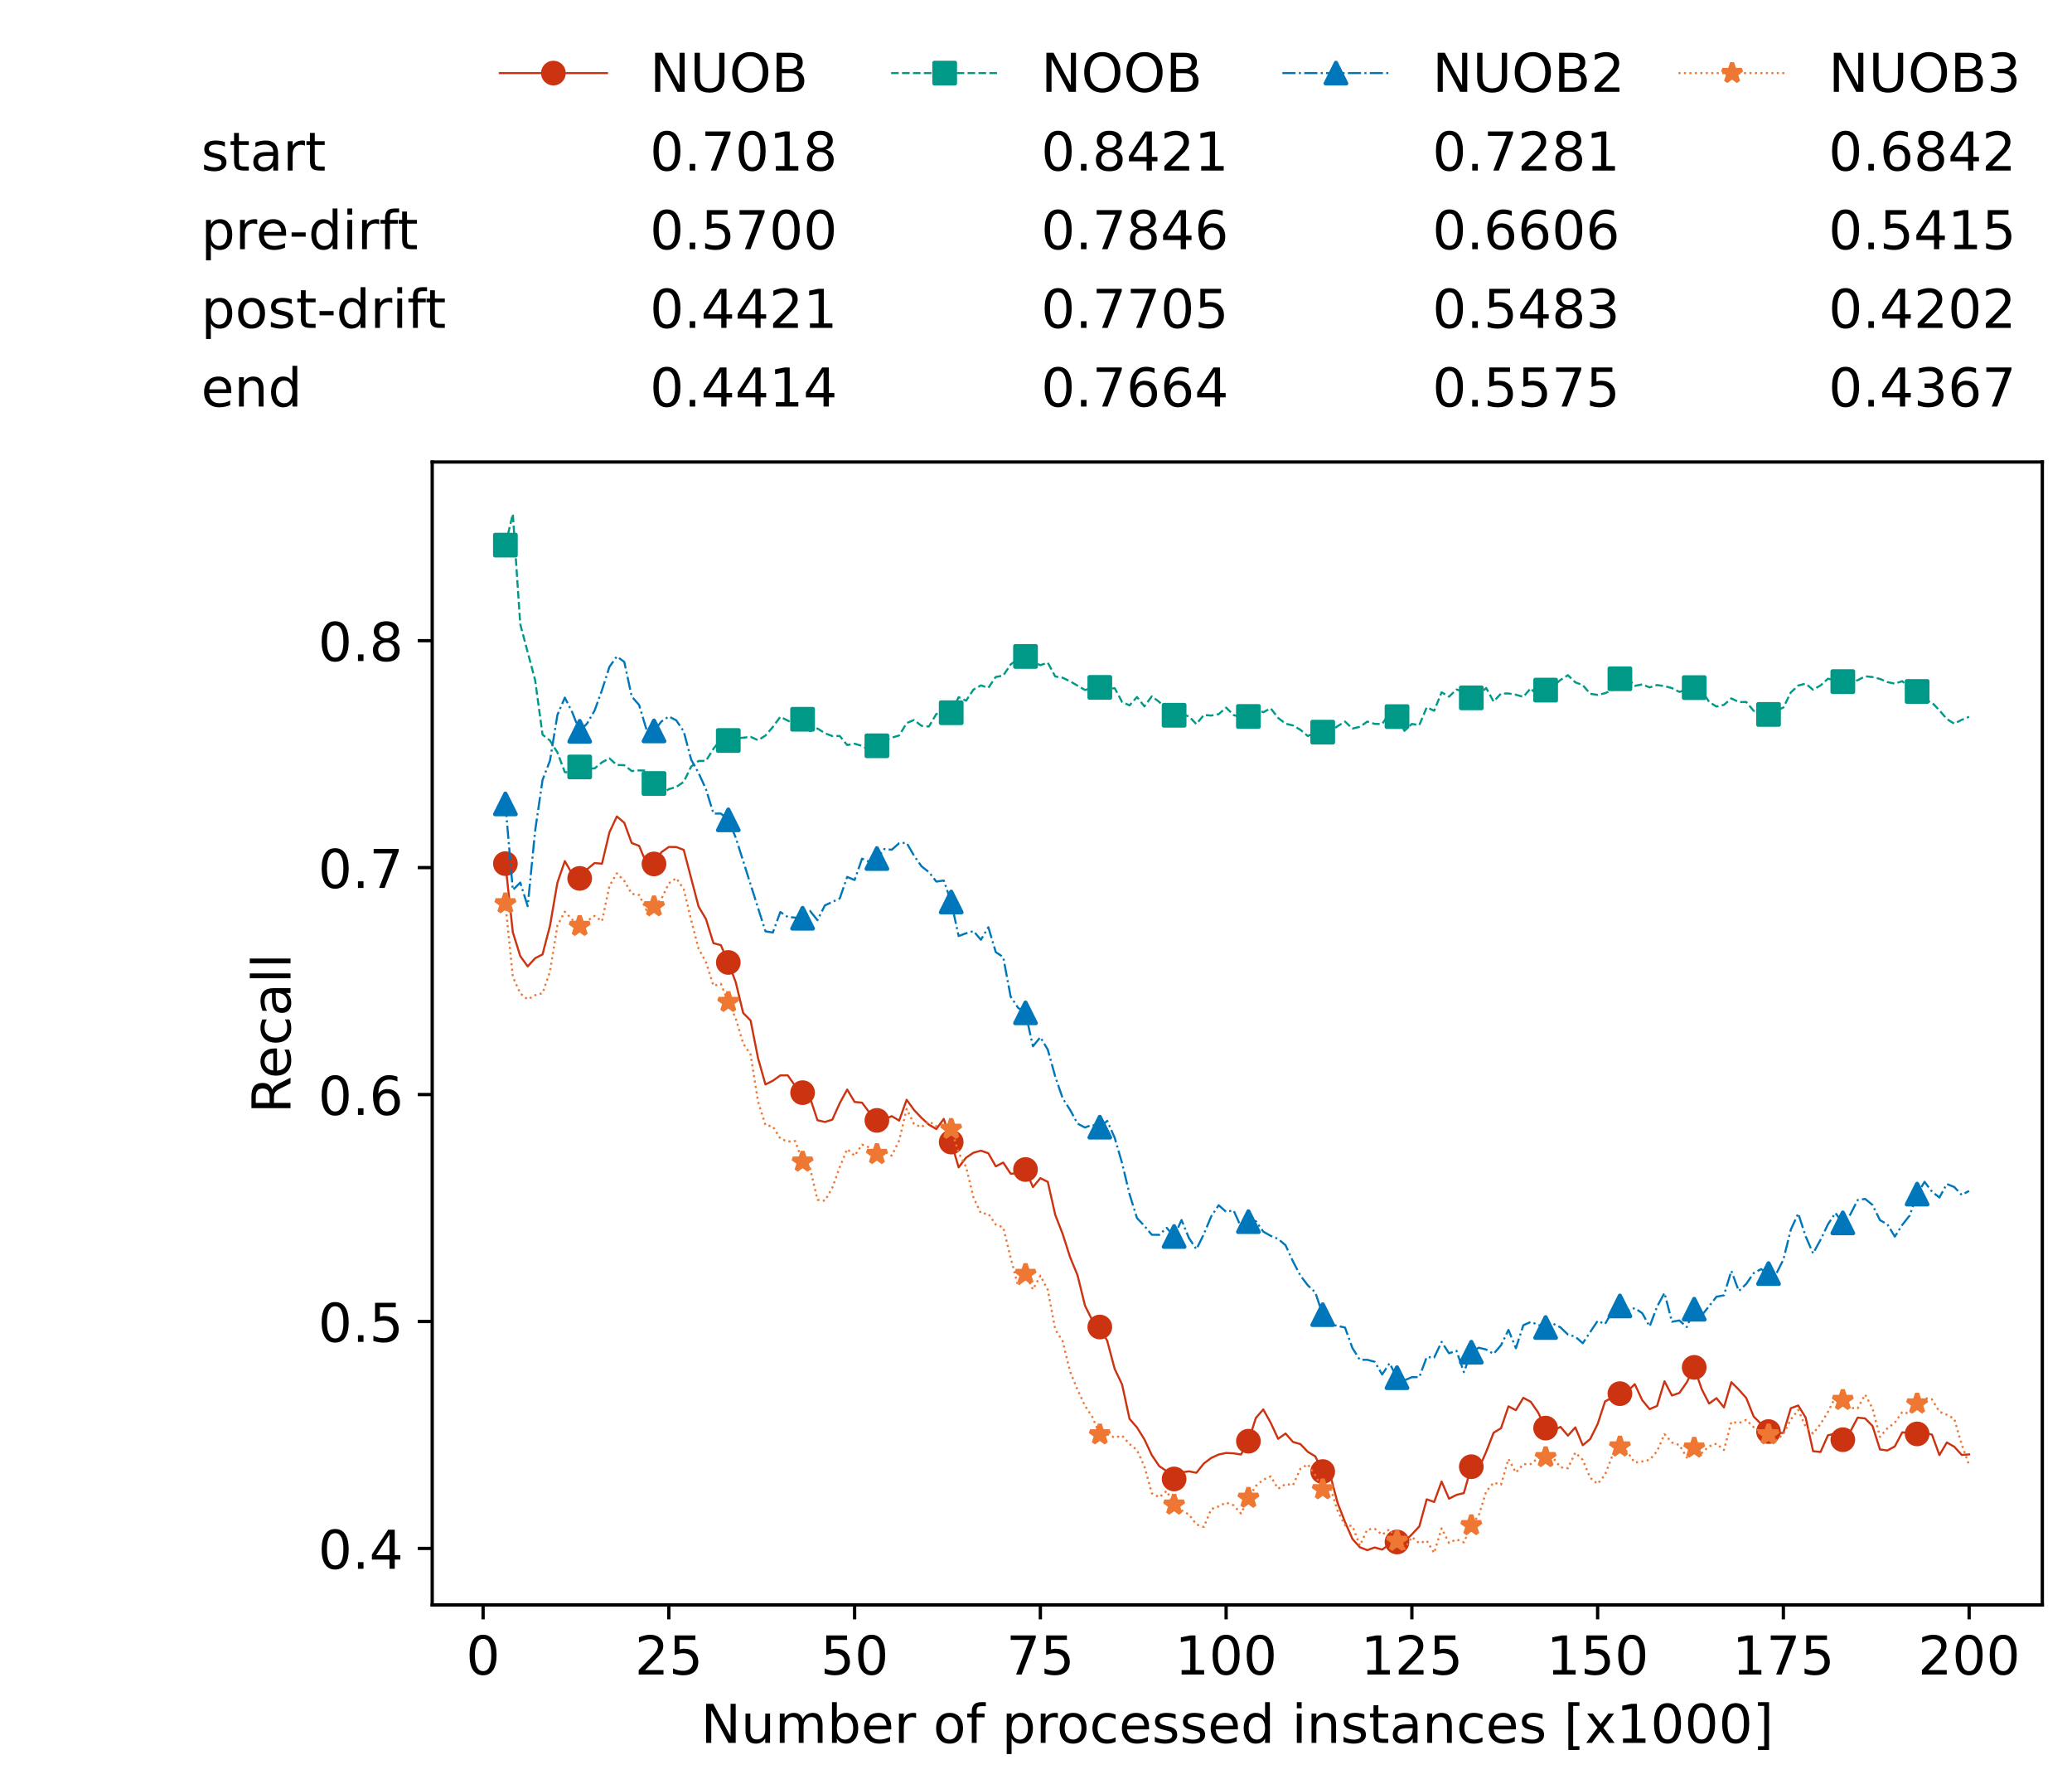 <?xml version="1.0" encoding="utf-8" standalone="no"?>
<!DOCTYPE svg PUBLIC "-//W3C//DTD SVG 1.1//EN"
  "http://www.w3.org/Graphics/SVG/1.1/DTD/svg11.dtd">
<!-- Created with matplotlib (https://matplotlib.org/) -->
<svg height="432.615pt" version="1.1" viewBox="0 0 502.65 432.615" width="502.65pt" xmlns="http://www.w3.org/2000/svg" xmlns:xlink="http://www.w3.org/1999/xlink">
 <defs>
  <style type="text/css">*{stroke-linecap:butt;stroke-linejoin:round;}</style>
 </defs>
 <g id="figure_1">
  <g id="patch_1">
   <path d="M 0 432.615 
L 502.65 432.615 
L 502.65 0 
L 0 0 
z
" style="fill:#ffffff;"/>
  </g>
  <g id="axes_1">
   <g id="patch_2">
    <path d="M 104.85 389.252 
L 495.45 389.252 
L 495.45 112.052 
L 104.85 112.052 
z
" style="fill:#ffffff;"/>
   </g>
   <g id="matplotlib.axis_1">
    <g id="xtick_1">
     <g id="line2d_1">
      <defs>
       <path d="M 0 0 
L 0 3.5 
" id="m159ecdc099" style="stroke:#000000;stroke-width:0.8;"/>
      </defs>
      <g>
       <use style="stroke:#000000;stroke-width:0.8;" x="117.197" xlink:href="#m159ecdc099" y="389.252"/>
      </g>
     </g>
     <g id="text_1">
      <!-- 0 -->
      <g transform="translate(113.061 406.13)scale(0.13 -0.13)">
       <defs>
        <path d="M 31.781 66.406 
Q 24.172 66.406 20.328 58.906 
Q 16.5 51.422 16.5 36.375 
Q 16.5 21.391 20.328 13.891 
Q 24.172 6.391 31.781 6.391 
Q 39.453 6.391 43.281 13.891 
Q 47.125 21.391 47.125 36.375 
Q 47.125 51.422 43.281 58.906 
Q 39.453 66.406 31.781 66.406 
z
M 31.781 74.219 
Q 44.047 74.219 50.516 64.516 
Q 56.984 54.828 56.984 36.375 
Q 56.984 17.969 50.516 8.266 
Q 44.047 -1.422 31.781 -1.422 
Q 19.531 -1.422 13.062 8.266 
Q 6.594 17.969 6.594 36.375 
Q 6.594 54.828 13.062 64.516 
Q 19.531 74.219 31.781 74.219 
z
" id="DejaVuSans-48"/>
       </defs>
       <use xlink:href="#DejaVuSans-48"/>
      </g>
     </g>
    </g>
    <g id="xtick_2">
     <g id="line2d_2">
      <g>
       <use style="stroke:#000000;stroke-width:0.8;" x="162.259" xlink:href="#m159ecdc099" y="389.252"/>
      </g>
     </g>
     <g id="text_2">
      <!-- 25 -->
      <g transform="translate(153.988 406.13)scale(0.13 -0.13)">
       <defs>
        <path d="M 19.188 8.297 
L 53.609 8.297 
L 53.609 0 
L 7.328 0 
L 7.328 8.297 
Q 12.938 14.109 22.625 23.891 
Q 32.328 33.688 34.812 36.531 
Q 39.547 41.844 41.422 45.531 
Q 43.312 49.219 43.312 52.781 
Q 43.312 58.594 39.234 62.25 
Q 35.156 65.922 28.609 65.922 
Q 23.969 65.922 18.812 64.312 
Q 13.672 62.703 7.812 59.422 
L 7.812 69.391 
Q 13.766 71.781 18.938 73 
Q 24.125 74.219 28.422 74.219 
Q 39.75 74.219 46.484 68.547 
Q 53.219 62.891 53.219 53.422 
Q 53.219 48.922 51.531 44.891 
Q 49.859 40.875 45.406 35.406 
Q 44.188 33.984 37.641 27.219 
Q 31.109 20.453 19.188 8.297 
z
" id="DejaVuSans-50"/>
        <path d="M 10.797 72.906 
L 49.516 72.906 
L 49.516 64.594 
L 19.828 64.594 
L 19.828 46.734 
Q 21.969 47.469 24.109 47.828 
Q 26.266 48.188 28.422 48.188 
Q 40.625 48.188 47.75 41.5 
Q 54.891 34.812 54.891 23.391 
Q 54.891 11.625 47.562 5.094 
Q 40.234 -1.422 26.906 -1.422 
Q 22.312 -1.422 17.547 -0.641 
Q 12.797 0.141 7.719 1.703 
L 7.719 11.625 
Q 12.109 9.234 16.797 8.062 
Q 21.484 6.891 26.703 6.891 
Q 35.156 6.891 40.078 11.328 
Q 45.016 15.766 45.016 23.391 
Q 45.016 31 40.078 35.438 
Q 35.156 39.891 26.703 39.891 
Q 22.75 39.891 18.812 39.016 
Q 14.891 38.141 10.797 36.281 
z
" id="DejaVuSans-53"/>
       </defs>
       <use xlink:href="#DejaVuSans-50"/>
       <use x="63.623" xlink:href="#DejaVuSans-53"/>
      </g>
     </g>
    </g>
    <g id="xtick_3">
     <g id="line2d_3">
      <g>
       <use style="stroke:#000000;stroke-width:0.8;" x="207.322" xlink:href="#m159ecdc099" y="389.252"/>
      </g>
     </g>
     <g id="text_3">
      <!-- 50 -->
      <g transform="translate(199.05 406.13)scale(0.13 -0.13)">
       <use xlink:href="#DejaVuSans-53"/>
       <use x="63.623" xlink:href="#DejaVuSans-48"/>
      </g>
     </g>
    </g>
    <g id="xtick_4">
     <g id="line2d_4">
      <g>
       <use style="stroke:#000000;stroke-width:0.8;" x="252.384" xlink:href="#m159ecdc099" y="389.252"/>
      </g>
     </g>
     <g id="text_4">
      <!-- 75 -->
      <g transform="translate(244.113 406.13)scale(0.13 -0.13)">
       <defs>
        <path d="M 8.203 72.906 
L 55.078 72.906 
L 55.078 68.703 
L 28.609 0 
L 18.312 0 
L 43.219 64.594 
L 8.203 64.594 
z
" id="DejaVuSans-55"/>
       </defs>
       <use xlink:href="#DejaVuSans-55"/>
       <use x="63.623" xlink:href="#DejaVuSans-53"/>
      </g>
     </g>
    </g>
    <g id="xtick_5">
     <g id="line2d_5">
      <g>
       <use style="stroke:#000000;stroke-width:0.8;" x="297.446" xlink:href="#m159ecdc099" y="389.252"/>
      </g>
     </g>
     <g id="text_5">
      <!-- 100 -->
      <g transform="translate(285.039 406.13)scale(0.13 -0.13)">
       <defs>
        <path d="M 12.406 8.297 
L 28.516 8.297 
L 28.516 63.922 
L 10.984 60.406 
L 10.984 69.391 
L 28.422 72.906 
L 38.281 72.906 
L 38.281 8.297 
L 54.391 8.297 
L 54.391 0 
L 12.406 0 
z
" id="DejaVuSans-49"/>
       </defs>
       <use xlink:href="#DejaVuSans-49"/>
       <use x="63.623" xlink:href="#DejaVuSans-48"/>
       <use x="127.246" xlink:href="#DejaVuSans-48"/>
      </g>
     </g>
    </g>
    <g id="xtick_6">
     <g id="line2d_6">
      <g>
       <use style="stroke:#000000;stroke-width:0.8;" x="342.509" xlink:href="#m159ecdc099" y="389.252"/>
      </g>
     </g>
     <g id="text_6">
      <!-- 125 -->
      <g transform="translate(330.102 406.13)scale(0.13 -0.13)">
       <use xlink:href="#DejaVuSans-49"/>
       <use x="63.623" xlink:href="#DejaVuSans-50"/>
       <use x="127.246" xlink:href="#DejaVuSans-53"/>
      </g>
     </g>
    </g>
    <g id="xtick_7">
     <g id="line2d_7">
      <g>
       <use style="stroke:#000000;stroke-width:0.8;" x="387.571" xlink:href="#m159ecdc099" y="389.252"/>
      </g>
     </g>
     <g id="text_7">
      <!-- 150 -->
      <g transform="translate(375.164 406.13)scale(0.13 -0.13)">
       <use xlink:href="#DejaVuSans-49"/>
       <use x="63.623" xlink:href="#DejaVuSans-53"/>
       <use x="127.246" xlink:href="#DejaVuSans-48"/>
      </g>
     </g>
    </g>
    <g id="xtick_8">
     <g id="line2d_8">
      <g>
       <use style="stroke:#000000;stroke-width:0.8;" x="432.633" xlink:href="#m159ecdc099" y="389.252"/>
      </g>
     </g>
     <g id="text_8">
      <!-- 175 -->
      <g transform="translate(420.226 406.13)scale(0.13 -0.13)">
       <use xlink:href="#DejaVuSans-49"/>
       <use x="63.623" xlink:href="#DejaVuSans-55"/>
       <use x="127.246" xlink:href="#DejaVuSans-53"/>
      </g>
     </g>
    </g>
    <g id="xtick_9">
     <g id="line2d_9">
      <g>
       <use style="stroke:#000000;stroke-width:0.8;" x="477.695" xlink:href="#m159ecdc099" y="389.252"/>
      </g>
     </g>
     <g id="text_9">
      <!-- 200 -->
      <g transform="translate(465.289 406.13)scale(0.13 -0.13)">
       <use xlink:href="#DejaVuSans-50"/>
       <use x="63.623" xlink:href="#DejaVuSans-48"/>
       <use x="127.246" xlink:href="#DejaVuSans-48"/>
      </g>
     </g>
    </g>
    <g id="text_10">
     <!-- Number of processed instances [x1000] -->
     <g transform="translate(170.025 422.711)scale(0.13 -0.13)">
      <defs>
       <path d="M 9.812 72.906 
L 23.094 72.906 
L 55.422 11.922 
L 55.422 72.906 
L 64.984 72.906 
L 64.984 0 
L 51.703 0 
L 19.391 60.984 
L 19.391 0 
L 9.812 0 
z
" id="DejaVuSans-78"/>
       <path d="M 8.5 21.578 
L 8.5 54.688 
L 17.484 54.688 
L 17.484 21.922 
Q 17.484 14.156 20.5 10.266 
Q 23.531 6.391 29.594 6.391 
Q 36.859 6.391 41.078 11.031 
Q 45.312 15.672 45.312 23.688 
L 45.312 54.688 
L 54.297 54.688 
L 54.297 0 
L 45.312 0 
L 45.312 8.406 
Q 42.047 3.422 37.719 1 
Q 33.406 -1.422 27.688 -1.422 
Q 18.266 -1.422 13.375 4.438 
Q 8.5 10.297 8.5 21.578 
z
M 31.109 56 
z
" id="DejaVuSans-117"/>
       <path d="M 52 44.188 
Q 55.375 50.25 60.062 53.125 
Q 64.75 56 71.094 56 
Q 79.641 56 84.281 50.016 
Q 88.922 44.047 88.922 33.016 
L 88.922 0 
L 79.891 0 
L 79.891 32.719 
Q 79.891 40.578 77.094 44.375 
Q 74.312 48.188 68.609 48.188 
Q 61.625 48.188 57.562 43.547 
Q 53.516 38.922 53.516 30.906 
L 53.516 0 
L 44.484 0 
L 44.484 32.719 
Q 44.484 40.625 41.703 44.406 
Q 38.922 48.188 33.109 48.188 
Q 26.219 48.188 22.156 43.531 
Q 18.109 38.875 18.109 30.906 
L 18.109 0 
L 9.078 0 
L 9.078 54.688 
L 18.109 54.688 
L 18.109 46.188 
Q 21.188 51.219 25.484 53.609 
Q 29.781 56 35.688 56 
Q 41.656 56 45.828 52.969 
Q 50 49.953 52 44.188 
z
" id="DejaVuSans-109"/>
       <path d="M 48.688 27.297 
Q 48.688 37.203 44.609 42.844 
Q 40.531 48.484 33.406 48.484 
Q 26.266 48.484 22.188 42.844 
Q 18.109 37.203 18.109 27.297 
Q 18.109 17.391 22.188 11.75 
Q 26.266 6.109 33.406 6.109 
Q 40.531 6.109 44.609 11.75 
Q 48.688 17.391 48.688 27.297 
z
M 18.109 46.391 
Q 20.953 51.266 25.266 53.625 
Q 29.594 56 35.594 56 
Q 45.562 56 51.781 48.094 
Q 58.016 40.188 58.016 27.297 
Q 58.016 14.406 51.781 6.484 
Q 45.562 -1.422 35.594 -1.422 
Q 29.594 -1.422 25.266 0.953 
Q 20.953 3.328 18.109 8.203 
L 18.109 0 
L 9.078 0 
L 9.078 75.984 
L 18.109 75.984 
z
" id="DejaVuSans-98"/>
       <path d="M 56.203 29.594 
L 56.203 25.203 
L 14.891 25.203 
Q 15.484 15.922 20.484 11.062 
Q 25.484 6.203 34.422 6.203 
Q 39.594 6.203 44.453 7.469 
Q 49.312 8.734 54.109 11.281 
L 54.109 2.781 
Q 49.266 0.734 44.188 -0.344 
Q 39.109 -1.422 33.891 -1.422 
Q 20.797 -1.422 13.156 6.188 
Q 5.516 13.812 5.516 26.812 
Q 5.516 40.234 12.766 48.109 
Q 20.016 56 32.328 56 
Q 43.359 56 49.781 48.891 
Q 56.203 41.797 56.203 29.594 
z
M 47.219 32.234 
Q 47.125 39.594 43.094 43.984 
Q 39.062 48.391 32.422 48.391 
Q 24.906 48.391 20.391 44.141 
Q 15.875 39.891 15.188 32.172 
z
" id="DejaVuSans-101"/>
       <path d="M 41.109 46.297 
Q 39.594 47.172 37.812 47.578 
Q 36.031 48 33.891 48 
Q 26.266 48 22.188 43.047 
Q 18.109 38.094 18.109 28.812 
L 18.109 0 
L 9.078 0 
L 9.078 54.688 
L 18.109 54.688 
L 18.109 46.188 
Q 20.953 51.172 25.484 53.578 
Q 30.031 56 36.531 56 
Q 37.453 56 38.578 55.875 
Q 39.703 55.766 41.062 55.516 
z
" id="DejaVuSans-114"/>
       <path id="DejaVuSans-32"/>
       <path d="M 30.609 48.391 
Q 23.391 48.391 19.188 42.75 
Q 14.984 37.109 14.984 27.297 
Q 14.984 17.484 19.156 11.844 
Q 23.344 6.203 30.609 6.203 
Q 37.797 6.203 41.984 11.859 
Q 46.188 17.531 46.188 27.297 
Q 46.188 37.016 41.984 42.703 
Q 37.797 48.391 30.609 48.391 
z
M 30.609 56 
Q 42.328 56 49.016 48.375 
Q 55.719 40.766 55.719 27.297 
Q 55.719 13.875 49.016 6.219 
Q 42.328 -1.422 30.609 -1.422 
Q 18.844 -1.422 12.172 6.219 
Q 5.516 13.875 5.516 27.297 
Q 5.516 40.766 12.172 48.375 
Q 18.844 56 30.609 56 
z
" id="DejaVuSans-111"/>
       <path d="M 37.109 75.984 
L 37.109 68.5 
L 28.516 68.5 
Q 23.688 68.5 21.797 66.547 
Q 19.922 64.594 19.922 59.516 
L 19.922 54.688 
L 34.719 54.688 
L 34.719 47.703 
L 19.922 47.703 
L 19.922 0 
L 10.891 0 
L 10.891 47.703 
L 2.297 47.703 
L 2.297 54.688 
L 10.891 54.688 
L 10.891 58.5 
Q 10.891 67.625 15.141 71.797 
Q 19.391 75.984 28.609 75.984 
z
" id="DejaVuSans-102"/>
       <path d="M 18.109 8.203 
L 18.109 -20.797 
L 9.078 -20.797 
L 9.078 54.688 
L 18.109 54.688 
L 18.109 46.391 
Q 20.953 51.266 25.266 53.625 
Q 29.594 56 35.594 56 
Q 45.562 56 51.781 48.094 
Q 58.016 40.188 58.016 27.297 
Q 58.016 14.406 51.781 6.484 
Q 45.562 -1.422 35.594 -1.422 
Q 29.594 -1.422 25.266 0.953 
Q 20.953 3.328 18.109 8.203 
z
M 48.688 27.297 
Q 48.688 37.203 44.609 42.844 
Q 40.531 48.484 33.406 48.484 
Q 26.266 48.484 22.188 42.844 
Q 18.109 37.203 18.109 27.297 
Q 18.109 17.391 22.188 11.75 
Q 26.266 6.109 33.406 6.109 
Q 40.531 6.109 44.609 11.75 
Q 48.688 17.391 48.688 27.297 
z
" id="DejaVuSans-112"/>
       <path d="M 48.781 52.594 
L 48.781 44.188 
Q 44.969 46.297 41.141 47.344 
Q 37.312 48.391 33.406 48.391 
Q 24.656 48.391 19.812 42.844 
Q 14.984 37.312 14.984 27.297 
Q 14.984 17.281 19.812 11.734 
Q 24.656 6.203 33.406 6.203 
Q 37.312 6.203 41.141 7.25 
Q 44.969 8.297 48.781 10.406 
L 48.781 2.094 
Q 45.016 0.344 40.984 -0.531 
Q 36.969 -1.422 32.422 -1.422 
Q 20.062 -1.422 12.781 6.344 
Q 5.516 14.109 5.516 27.297 
Q 5.516 40.672 12.859 48.328 
Q 20.219 56 33.016 56 
Q 37.156 56 41.109 55.141 
Q 45.062 54.297 48.781 52.594 
z
" id="DejaVuSans-99"/>
       <path d="M 44.281 53.078 
L 44.281 44.578 
Q 40.484 46.531 36.375 47.5 
Q 32.281 48.484 27.875 48.484 
Q 21.188 48.484 17.844 46.438 
Q 14.5 44.391 14.5 40.281 
Q 14.5 37.156 16.891 35.375 
Q 19.281 33.594 26.516 31.984 
L 29.594 31.297 
Q 39.156 29.25 43.188 25.516 
Q 47.219 21.781 47.219 15.094 
Q 47.219 7.469 41.188 3.016 
Q 35.156 -1.422 24.609 -1.422 
Q 20.219 -1.422 15.453 -0.562 
Q 10.688 0.297 5.422 2 
L 5.422 11.281 
Q 10.406 8.688 15.234 7.391 
Q 20.062 6.109 24.812 6.109 
Q 31.156 6.109 34.562 8.281 
Q 37.984 10.453 37.984 14.406 
Q 37.984 18.062 35.516 20.016 
Q 33.062 21.969 24.703 23.781 
L 21.578 24.516 
Q 13.234 26.266 9.516 29.906 
Q 5.812 33.547 5.812 39.891 
Q 5.812 47.609 11.281 51.797 
Q 16.75 56 26.812 56 
Q 31.781 56 36.172 55.266 
Q 40.578 54.547 44.281 53.078 
z
" id="DejaVuSans-115"/>
       <path d="M 45.406 46.391 
L 45.406 75.984 
L 54.391 75.984 
L 54.391 0 
L 45.406 0 
L 45.406 8.203 
Q 42.578 3.328 38.25 0.953 
Q 33.938 -1.422 27.875 -1.422 
Q 17.969 -1.422 11.734 6.484 
Q 5.516 14.406 5.516 27.297 
Q 5.516 40.188 11.734 48.094 
Q 17.969 56 27.875 56 
Q 33.938 56 38.25 53.625 
Q 42.578 51.266 45.406 46.391 
z
M 14.797 27.297 
Q 14.797 17.391 18.875 11.75 
Q 22.953 6.109 30.078 6.109 
Q 37.203 6.109 41.297 11.75 
Q 45.406 17.391 45.406 27.297 
Q 45.406 37.203 41.297 42.844 
Q 37.203 48.484 30.078 48.484 
Q 22.953 48.484 18.875 42.844 
Q 14.797 37.203 14.797 27.297 
z
" id="DejaVuSans-100"/>
       <path d="M 9.422 54.688 
L 18.406 54.688 
L 18.406 0 
L 9.422 0 
z
M 9.422 75.984 
L 18.406 75.984 
L 18.406 64.594 
L 9.422 64.594 
z
" id="DejaVuSans-105"/>
       <path d="M 54.891 33.016 
L 54.891 0 
L 45.906 0 
L 45.906 32.719 
Q 45.906 40.484 42.875 44.328 
Q 39.844 48.188 33.797 48.188 
Q 26.516 48.188 22.312 43.547 
Q 18.109 38.922 18.109 30.906 
L 18.109 0 
L 9.078 0 
L 9.078 54.688 
L 18.109 54.688 
L 18.109 46.188 
Q 21.344 51.125 25.703 53.562 
Q 30.078 56 35.797 56 
Q 45.219 56 50.047 50.172 
Q 54.891 44.344 54.891 33.016 
z
" id="DejaVuSans-110"/>
       <path d="M 18.312 70.219 
L 18.312 54.688 
L 36.812 54.688 
L 36.812 47.703 
L 18.312 47.703 
L 18.312 18.016 
Q 18.312 11.328 20.141 9.422 
Q 21.969 7.516 27.594 7.516 
L 36.812 7.516 
L 36.812 0 
L 27.594 0 
Q 17.188 0 13.234 3.875 
Q 9.281 7.766 9.281 18.016 
L 9.281 47.703 
L 2.688 47.703 
L 2.688 54.688 
L 9.281 54.688 
L 9.281 70.219 
z
" id="DejaVuSans-116"/>
       <path d="M 34.281 27.484 
Q 23.391 27.484 19.188 25 
Q 14.984 22.516 14.984 16.5 
Q 14.984 11.719 18.141 8.906 
Q 21.297 6.109 26.703 6.109 
Q 34.188 6.109 38.703 11.406 
Q 43.219 16.703 43.219 25.484 
L 43.219 27.484 
z
M 52.203 31.203 
L 52.203 0 
L 43.219 0 
L 43.219 8.297 
Q 40.141 3.328 35.547 0.953 
Q 30.953 -1.422 24.312 -1.422 
Q 15.922 -1.422 10.953 3.297 
Q 6 8.016 6 15.922 
Q 6 25.141 12.172 29.828 
Q 18.359 34.516 30.609 34.516 
L 43.219 34.516 
L 43.219 35.406 
Q 43.219 41.609 39.141 45 
Q 35.062 48.391 27.688 48.391 
Q 23 48.391 18.547 47.266 
Q 14.109 46.141 10.016 43.891 
L 10.016 52.203 
Q 14.938 54.109 19.578 55.047 
Q 24.219 56 28.609 56 
Q 40.484 56 46.344 49.844 
Q 52.203 43.703 52.203 31.203 
z
" id="DejaVuSans-97"/>
       <path d="M 8.594 75.984 
L 29.297 75.984 
L 29.297 69 
L 17.578 69 
L 17.578 -6.203 
L 29.297 -6.203 
L 29.297 -13.188 
L 8.594 -13.188 
z
" id="DejaVuSans-91"/>
       <path d="M 54.891 54.688 
L 35.109 28.078 
L 55.906 0 
L 45.312 0 
L 29.391 21.484 
L 13.484 0 
L 2.875 0 
L 24.125 28.609 
L 4.688 54.688 
L 15.281 54.688 
L 29.781 35.203 
L 44.281 54.688 
z
" id="DejaVuSans-120"/>
       <path d="M 30.422 75.984 
L 30.422 -13.188 
L 9.719 -13.188 
L 9.719 -6.203 
L 21.391 -6.203 
L 21.391 69 
L 9.719 69 
L 9.719 75.984 
z
" id="DejaVuSans-93"/>
      </defs>
      <use xlink:href="#DejaVuSans-78"/>
      <use x="74.805" xlink:href="#DejaVuSans-117"/>
      <use x="138.184" xlink:href="#DejaVuSans-109"/>
      <use x="235.596" xlink:href="#DejaVuSans-98"/>
      <use x="299.072" xlink:href="#DejaVuSans-101"/>
      <use x="360.596" xlink:href="#DejaVuSans-114"/>
      <use x="401.709" xlink:href="#DejaVuSans-32"/>
      <use x="433.496" xlink:href="#DejaVuSans-111"/>
      <use x="494.678" xlink:href="#DejaVuSans-102"/>
      <use x="529.883" xlink:href="#DejaVuSans-32"/>
      <use x="561.67" xlink:href="#DejaVuSans-112"/>
      <use x="625.146" xlink:href="#DejaVuSans-114"/>
      <use x="664.01" xlink:href="#DejaVuSans-111"/>
      <use x="725.191" xlink:href="#DejaVuSans-99"/>
      <use x="780.172" xlink:href="#DejaVuSans-101"/>
      <use x="841.695" xlink:href="#DejaVuSans-115"/>
      <use x="893.795" xlink:href="#DejaVuSans-115"/>
      <use x="945.895" xlink:href="#DejaVuSans-101"/>
      <use x="1007.418" xlink:href="#DejaVuSans-100"/>
      <use x="1070.895" xlink:href="#DejaVuSans-32"/>
      <use x="1102.682" xlink:href="#DejaVuSans-105"/>
      <use x="1130.465" xlink:href="#DejaVuSans-110"/>
      <use x="1193.844" xlink:href="#DejaVuSans-115"/>
      <use x="1245.943" xlink:href="#DejaVuSans-116"/>
      <use x="1285.152" xlink:href="#DejaVuSans-97"/>
      <use x="1346.432" xlink:href="#DejaVuSans-110"/>
      <use x="1409.811" xlink:href="#DejaVuSans-99"/>
      <use x="1464.791" xlink:href="#DejaVuSans-101"/>
      <use x="1526.314" xlink:href="#DejaVuSans-115"/>
      <use x="1578.414" xlink:href="#DejaVuSans-32"/>
      <use x="1610.201" xlink:href="#DejaVuSans-91"/>
      <use x="1649.215" xlink:href="#DejaVuSans-120"/>
      <use x="1708.395" xlink:href="#DejaVuSans-49"/>
      <use x="1772.018" xlink:href="#DejaVuSans-48"/>
      <use x="1835.641" xlink:href="#DejaVuSans-48"/>
      <use x="1899.264" xlink:href="#DejaVuSans-48"/>
      <use x="1962.887" xlink:href="#DejaVuSans-93"/>
     </g>
    </g>
   </g>
   <g id="matplotlib.axis_2">
    <g id="ytick_1">
     <g id="line2d_10">
      <defs>
       <path d="M 0 0 
L -3.5 0 
" id="m24d4d4f297" style="stroke:#000000;stroke-width:0.8;"/>
      </defs>
      <g>
       <use style="stroke:#000000;stroke-width:0.8;" x="104.85" xlink:href="#m24d4d4f297" y="375.547"/>
      </g>
     </g>
     <g id="text_11">
      <!-- 0.4 -->
      <g transform="translate(77.176 380.486)scale(0.13 -0.13)">
       <defs>
        <path d="M 10.688 12.406 
L 21 12.406 
L 21 0 
L 10.688 0 
z
" id="DejaVuSans-46"/>
        <path d="M 37.797 64.312 
L 12.891 25.391 
L 37.797 25.391 
z
M 35.203 72.906 
L 47.609 72.906 
L 47.609 25.391 
L 58.016 25.391 
L 58.016 17.188 
L 47.609 17.188 
L 47.609 0 
L 37.797 0 
L 37.797 17.188 
L 4.891 17.188 
L 4.891 26.703 
z
" id="DejaVuSans-52"/>
       </defs>
       <use xlink:href="#DejaVuSans-48"/>
       <use x="63.623" xlink:href="#DejaVuSans-46"/>
       <use x="95.41" xlink:href="#DejaVuSans-52"/>
      </g>
     </g>
    </g>
    <g id="ytick_2">
     <g id="line2d_11">
      <g>
       <use style="stroke:#000000;stroke-width:0.8;" x="104.85" xlink:href="#m24d4d4f297" y="320.506"/>
      </g>
     </g>
     <g id="text_12">
      <!-- 0.5 -->
      <g transform="translate(77.176 325.445)scale(0.13 -0.13)">
       <use xlink:href="#DejaVuSans-48"/>
       <use x="63.623" xlink:href="#DejaVuSans-46"/>
       <use x="95.41" xlink:href="#DejaVuSans-53"/>
      </g>
     </g>
    </g>
    <g id="ytick_3">
     <g id="line2d_12">
      <g>
       <use style="stroke:#000000;stroke-width:0.8;" x="104.85" xlink:href="#m24d4d4f297" y="265.465"/>
      </g>
     </g>
     <g id="text_13">
      <!-- 0.6 -->
      <g transform="translate(77.176 270.404)scale(0.13 -0.13)">
       <defs>
        <path d="M 33.016 40.375 
Q 26.375 40.375 22.484 35.828 
Q 18.609 31.297 18.609 23.391 
Q 18.609 15.531 22.484 10.953 
Q 26.375 6.391 33.016 6.391 
Q 39.656 6.391 43.531 10.953 
Q 47.406 15.531 47.406 23.391 
Q 47.406 31.297 43.531 35.828 
Q 39.656 40.375 33.016 40.375 
z
M 52.594 71.297 
L 52.594 62.312 
Q 48.875 64.062 45.094 64.984 
Q 41.312 65.922 37.594 65.922 
Q 27.828 65.922 22.672 59.328 
Q 17.531 52.734 16.797 39.406 
Q 19.672 43.656 24.016 45.922 
Q 28.375 48.188 33.594 48.188 
Q 44.578 48.188 50.953 41.516 
Q 57.328 34.859 57.328 23.391 
Q 57.328 12.156 50.688 5.359 
Q 44.047 -1.422 33.016 -1.422 
Q 20.359 -1.422 13.672 8.266 
Q 6.984 17.969 6.984 36.375 
Q 6.984 53.656 15.188 63.938 
Q 23.391 74.219 37.203 74.219 
Q 40.922 74.219 44.703 73.484 
Q 48.484 72.75 52.594 71.297 
z
" id="DejaVuSans-54"/>
       </defs>
       <use xlink:href="#DejaVuSans-48"/>
       <use x="63.623" xlink:href="#DejaVuSans-46"/>
       <use x="95.41" xlink:href="#DejaVuSans-54"/>
      </g>
     </g>
    </g>
    <g id="ytick_4">
     <g id="line2d_13">
      <g>
       <use style="stroke:#000000;stroke-width:0.8;" x="104.85" xlink:href="#m24d4d4f297" y="210.425"/>
      </g>
     </g>
     <g id="text_14">
      <!-- 0.7 -->
      <g transform="translate(77.176 215.364)scale(0.13 -0.13)">
       <use xlink:href="#DejaVuSans-48"/>
       <use x="63.623" xlink:href="#DejaVuSans-46"/>
       <use x="95.41" xlink:href="#DejaVuSans-55"/>
      </g>
     </g>
    </g>
    <g id="ytick_5">
     <g id="line2d_14">
      <g>
       <use style="stroke:#000000;stroke-width:0.8;" x="104.85" xlink:href="#m24d4d4f297" y="155.384"/>
      </g>
     </g>
     <g id="text_15">
      <!-- 0.8 -->
      <g transform="translate(77.176 160.323)scale(0.13 -0.13)">
       <defs>
        <path d="M 31.781 34.625 
Q 24.75 34.625 20.719 30.859 
Q 16.703 27.094 16.703 20.516 
Q 16.703 13.922 20.719 10.156 
Q 24.75 6.391 31.781 6.391 
Q 38.812 6.391 42.859 10.172 
Q 46.922 13.969 46.922 20.516 
Q 46.922 27.094 42.891 30.859 
Q 38.875 34.625 31.781 34.625 
z
M 21.922 38.812 
Q 15.578 40.375 12.031 44.719 
Q 8.5 49.078 8.5 55.328 
Q 8.5 64.062 14.719 69.141 
Q 20.953 74.219 31.781 74.219 
Q 42.672 74.219 48.875 69.141 
Q 55.078 64.062 55.078 55.328 
Q 55.078 49.078 51.531 44.719 
Q 48 40.375 41.703 38.812 
Q 48.828 37.156 52.797 32.312 
Q 56.781 27.484 56.781 20.516 
Q 56.781 9.906 50.312 4.234 
Q 43.844 -1.422 31.781 -1.422 
Q 19.734 -1.422 13.25 4.234 
Q 6.781 9.906 6.781 20.516 
Q 6.781 27.484 10.781 32.312 
Q 14.797 37.156 21.922 38.812 
z
M 18.312 54.391 
Q 18.312 48.734 21.844 45.562 
Q 25.391 42.391 31.781 42.391 
Q 38.141 42.391 41.719 45.562 
Q 45.312 48.734 45.312 54.391 
Q 45.312 60.062 41.719 63.234 
Q 38.141 66.406 31.781 66.406 
Q 25.391 66.406 21.844 63.234 
Q 18.312 60.062 18.312 54.391 
z
" id="DejaVuSans-56"/>
       </defs>
       <use xlink:href="#DejaVuSans-48"/>
       <use x="63.623" xlink:href="#DejaVuSans-46"/>
       <use x="95.41" xlink:href="#DejaVuSans-56"/>
      </g>
     </g>
    </g>
    <g id="text_16">
     <!-- Recall -->
     <g transform="translate(70.472 270.044)rotate(-90)scale(0.13 -0.13)">
      <defs>
       <path d="M 44.391 34.188 
Q 47.562 33.109 50.562 29.594 
Q 53.562 26.078 56.594 19.922 
L 66.609 0 
L 56 0 
L 46.688 18.703 
Q 43.062 26.031 39.672 28.422 
Q 36.281 30.812 30.422 30.812 
L 19.672 30.812 
L 19.672 0 
L 9.812 0 
L 9.812 72.906 
L 32.078 72.906 
Q 44.578 72.906 50.734 67.672 
Q 56.891 62.453 56.891 51.906 
Q 56.891 45.016 53.688 40.469 
Q 50.484 35.938 44.391 34.188 
z
M 19.672 64.797 
L 19.672 38.922 
L 32.078 38.922 
Q 39.203 38.922 42.844 42.219 
Q 46.484 45.516 46.484 51.906 
Q 46.484 58.297 42.844 61.547 
Q 39.203 64.797 32.078 64.797 
z
" id="DejaVuSans-82"/>
       <path d="M 9.422 75.984 
L 18.406 75.984 
L 18.406 0 
L 9.422 0 
z
" id="DejaVuSans-108"/>
      </defs>
      <use xlink:href="#DejaVuSans-82"/>
      <use x="64.982" xlink:href="#DejaVuSans-101"/>
      <use x="126.506" xlink:href="#DejaVuSans-99"/>
      <use x="181.486" xlink:href="#DejaVuSans-97"/>
      <use x="242.766" xlink:href="#DejaVuSans-108"/>
      <use x="270.549" xlink:href="#DejaVuSans-108"/>
     </g>
    </g>
   </g>
   <g id="line2d_15"/>
   <g id="line2d_16"/>
   <g id="line2d_17"/>
   <g id="line2d_18"/>
   <g id="line2d_19"/>
   <g id="line2d_20">
    <path clip-path="url(#pf63da76a84)" d="M 122.605 209.459 
L 124.407 226.095 
L 126.21 231.88 
L 128.012 234.379 
L 129.815 232.404 
L 131.617 231.473 
L 133.419 224.535 
L 135.222 214.066 
L 137.024 208.849 
L 138.827 212.025 
L 140.629 213.042 
L 142.432 210.815 
L 144.234 209.316 
L 146.037 209.477 
L 147.839 201.868 
L 149.642 198.013 
L 151.444 199.546 
L 153.247 204.458 
L 155.049 205.15 
L 156.852 209.46 
L 158.654 209.535 
L 160.457 206.679 
L 162.259 205.412 
L 164.062 205.436 
L 165.864 206.12 
L 169.469 219.873 
L 171.272 222.924 
L 173.074 228.759 
L 174.877 229.234 
L 176.679 233.43 
L 178.482 238.216 
L 180.284 245.676 
L 182.087 247.513 
L 183.889 256.626 
L 185.692 263.013 
L 187.494 262.114 
L 189.297 260.823 
L 191.099 260.808 
L 192.902 263.361 
L 194.704 265.008 
L 196.507 266.249 
L 198.309 271.689 
L 200.112 272.118 
L 201.914 271.553 
L 203.717 267.547 
L 205.519 264.244 
L 207.322 267.261 
L 209.124 267.435 
L 210.927 269.859 
L 212.729 271.73 
L 214.532 271.467 
L 216.334 270.704 
L 218.137 271.785 
L 219.939 266.739 
L 221.742 269.216 
L 223.544 271.114 
L 225.347 272.782 
L 227.149 273.828 
L 228.952 271.369 
L 230.754 276.994 
L 232.557 283.123 
L 234.359 280.769 
L 236.162 279.571 
L 237.964 279.076 
L 239.767 279.714 
L 241.569 282.883 
L 243.372 281.959 
L 245.174 284.661 
L 246.976 284.554 
L 248.779 283.645 
L 250.581 287.908 
L 252.384 285.742 
L 254.186 286.641 
L 255.989 294.628 
L 257.791 299.269 
L 259.594 304.899 
L 261.396 309.283 
L 263.199 316.617 
L 265.001 320.274 
L 266.804 321.849 
L 268.606 325.199 
L 270.409 331.996 
L 272.211 335.794 
L 274.014 344.12 
L 275.816 346.196 
L 277.619 349.082 
L 279.421 352.925 
L 281.224 355.589 
L 283.026 356.791 
L 284.829 358.7 
L 286.631 357.106 
L 288.434 356.849 
L 290.236 357.202 
L 292.039 354.951 
L 293.841 353.595 
L 295.644 352.771 
L 297.446 352.389 
L 299.249 352.481 
L 301.051 352.768 
L 302.854 349.54 
L 304.656 343.902 
L 306.459 341.831 
L 308.261 345.072 
L 310.064 348.962 
L 311.866 347.679 
L 313.669 349.72 
L 315.471 350.249 
L 317.274 352.13 
L 319.076 353.207 
L 320.879 356.903 
L 322.681 357.639 
L 324.484 364.494 
L 326.286 369.131 
L 328.089 373.235 
L 329.891 375.261 
L 331.694 375.963 
L 333.496 375.31 
L 335.299 375.828 
L 337.101 374.522 
L 338.904 373.987 
L 340.706 373.866 
L 342.509 372.14 
L 344.311 370.211 
L 346.114 363.635 
L 347.916 364.281 
L 349.719 359.326 
L 351.521 363.475 
L 353.324 362.565 
L 355.126 362.119 
L 356.928 355.722 
L 358.731 356.206 
L 360.533 352.123 
L 362.336 347.483 
L 364.138 346.394 
L 365.941 341.089 
L 367.743 342.017 
L 369.546 339.021 
L 371.348 339.984 
L 373.151 342.598 
L 374.953 346.366 
L 376.756 347.027 
L 378.558 346.061 
L 380.361 348.184 
L 382.163 346.191 
L 383.966 350.518 
L 385.768 349.008 
L 387.571 345.388 
L 389.373 339.887 
L 392.978 338.011 
L 394.781 337.474 
L 396.583 335.709 
L 398.386 339.589 
L 400.188 341.761 
L 401.991 340.988 
L 403.793 335.006 
L 405.596 338.46 
L 407.398 337.842 
L 409.201 335.257 
L 411.003 331.636 
L 412.806 336.873 
L 414.608 340.411 
L 416.411 339.105 
L 418.213 341.343 
L 420.016 335.227 
L 421.818 337.03 
L 423.621 339.048 
L 425.423 343.552 
L 429.028 347.204 
L 430.831 347.567 
L 432.633 347.52 
L 434.436 341.547 
L 436.238 340.875 
L 438.041 343.831 
L 439.843 351.964 
L 441.646 352.159 
L 443.448 348.106 
L 445.251 347.681 
L 447.053 349.178 
L 448.856 347.204 
L 450.658 343.821 
L 452.461 344.018 
L 454.263 345.847 
L 456.066 351.542 
L 457.868 351.79 
L 459.671 350.799 
L 461.473 347.39 
L 465.078 347.772 
L 466.881 347.523 
L 468.683 347.94 
L 470.485 352.903 
L 472.288 349.845 
L 474.09 350.882 
L 475.893 352.864 
L 477.695 352.747 
L 477.695 352.747 
" style="fill:none;stroke:#cc3311;stroke-linecap:square;stroke-width:0.5;"/>
    <defs>
     <path d="M 0 2.5 
C 0.663 2.5 1.299 2.237 1.768 1.768 
C 2.237 1.299 2.5 0.663 2.5 0 
C 2.5 -0.663 2.237 -1.299 1.768 -1.768 
C 1.299 -2.237 0.663 -2.5 0 -2.5 
C -0.663 -2.5 -1.299 -2.237 -1.768 -1.768 
C -2.237 -1.299 -2.5 -0.663 -2.5 0 
C -2.5 0.663 -2.237 1.299 -1.768 1.768 
C -1.299 2.237 -0.663 2.5 0 2.5 
z
" id="me902abbfa3" style="stroke:#cc3311;"/>
    </defs>
    <g clip-path="url(#pf63da76a84)">
     <use style="fill:#cc3311;stroke:#cc3311;" x="122.605" xlink:href="#me902abbfa3" y="209.459"/>
     <use style="fill:#cc3311;stroke:#cc3311;" x="140.629" xlink:href="#me902abbfa3" y="213.042"/>
     <use style="fill:#cc3311;stroke:#cc3311;" x="158.654" xlink:href="#me902abbfa3" y="209.535"/>
     <use style="fill:#cc3311;stroke:#cc3311;" x="176.679" xlink:href="#me902abbfa3" y="233.43"/>
     <use style="fill:#cc3311;stroke:#cc3311;" x="194.704" xlink:href="#me902abbfa3" y="265.008"/>
     <use style="fill:#cc3311;stroke:#cc3311;" x="212.729" xlink:href="#me902abbfa3" y="271.73"/>
     <use style="fill:#cc3311;stroke:#cc3311;" x="230.754" xlink:href="#me902abbfa3" y="276.994"/>
     <use style="fill:#cc3311;stroke:#cc3311;" x="248.779" xlink:href="#me902abbfa3" y="283.645"/>
     <use style="fill:#cc3311;stroke:#cc3311;" x="266.804" xlink:href="#me902abbfa3" y="321.849"/>
     <use style="fill:#cc3311;stroke:#cc3311;" x="284.829" xlink:href="#me902abbfa3" y="358.7"/>
     <use style="fill:#cc3311;stroke:#cc3311;" x="302.854" xlink:href="#me902abbfa3" y="349.54"/>
     <use style="fill:#cc3311;stroke:#cc3311;" x="320.879" xlink:href="#me902abbfa3" y="356.903"/>
     <use style="fill:#cc3311;stroke:#cc3311;" x="338.904" xlink:href="#me902abbfa3" y="373.987"/>
     <use style="fill:#cc3311;stroke:#cc3311;" x="356.928" xlink:href="#me902abbfa3" y="355.722"/>
     <use style="fill:#cc3311;stroke:#cc3311;" x="374.953" xlink:href="#me902abbfa3" y="346.366"/>
     <use style="fill:#cc3311;stroke:#cc3311;" x="392.978" xlink:href="#me902abbfa3" y="338.011"/>
     <use style="fill:#cc3311;stroke:#cc3311;" x="411.003" xlink:href="#me902abbfa3" y="331.636"/>
     <use style="fill:#cc3311;stroke:#cc3311;" x="429.028" xlink:href="#me902abbfa3" y="347.204"/>
     <use style="fill:#cc3311;stroke:#cc3311;" x="447.053" xlink:href="#me902abbfa3" y="349.178"/>
     <use style="fill:#cc3311;stroke:#cc3311;" x="465.078" xlink:href="#me902abbfa3" y="347.772"/>
    </g>
   </g>
   <g id="line2d_21"/>
   <g id="line2d_22"/>
   <g id="line2d_23"/>
   <g id="line2d_24"/>
   <g id="line2d_25">
    <path clip-path="url(#pf63da76a84)" d="M 122.605 132.209 
L 124.407 124.652 
L 126.21 151.408 
L 129.815 164.944 
L 131.617 178.184 
L 133.419 179.614 
L 135.222 182.483 
L 137.024 187.292 
L 138.827 187.297 
L 140.629 186.013 
L 142.432 186.417 
L 144.234 186.363 
L 146.037 184.888 
L 147.839 183.921 
L 149.642 185.538 
L 151.444 185.591 
L 153.247 187.003 
L 155.049 186.851 
L 156.852 186.896 
L 158.654 190.032 
L 160.457 192.648 
L 162.259 191.387 
L 164.062 190.868 
L 165.864 189.624 
L 167.667 185.924 
L 169.469 184.559 
L 171.272 184.521 
L 173.074 181.613 
L 174.877 179.311 
L 176.679 179.597 
L 178.482 179.125 
L 182.087 178.705 
L 183.889 179.519 
L 185.692 178.407 
L 187.494 176.298 
L 189.297 173.85 
L 192.902 175.687 
L 194.704 174.447 
L 196.507 177.324 
L 198.309 176.684 
L 200.112 177.826 
L 201.914 178.52 
L 203.717 178.496 
L 205.519 180.698 
L 207.322 180.379 
L 209.124 180.906 
L 210.927 181.951 
L 214.532 179.734 
L 216.334 178.911 
L 218.137 178.381 
L 219.939 175.377 
L 221.742 174.616 
L 223.544 176.039 
L 225.347 176.206 
L 227.149 173.166 
L 228.952 172.815 
L 230.754 172.855 
L 232.557 169.09 
L 234.359 169.95 
L 236.162 167.234 
L 237.964 166.232 
L 239.767 166.815 
L 241.569 164.178 
L 243.372 163.862 
L 245.174 161.151 
L 246.976 159.848 
L 248.779 159.214 
L 250.581 160.566 
L 252.384 161.322 
L 254.186 160.721 
L 255.989 164.065 
L 257.791 164.377 
L 259.594 165.234 
L 263.199 167.346 
L 265.001 166.827 
L 266.804 166.723 
L 268.606 167.217 
L 270.409 166.892 
L 272.211 170.255 
L 274.014 171.079 
L 275.816 169.051 
L 277.619 171.308 
L 279.421 168.881 
L 281.224 170.242 
L 283.026 172.121 
L 284.829 173.474 
L 286.631 173.223 
L 288.434 173.738 
L 290.236 175.628 
L 292.039 173.399 
L 293.841 173.548 
L 295.644 173.201 
L 297.446 171.62 
L 299.249 173.41 
L 301.051 173.983 
L 302.854 173.763 
L 304.656 171.885 
L 306.459 172.747 
L 308.261 171.792 
L 310.064 174.121 
L 311.866 175.508 
L 313.669 175.946 
L 315.471 177.005 
L 317.274 178.524 
L 319.076 177.607 
L 322.681 177.427 
L 324.484 176.123 
L 326.286 175.002 
L 328.089 176.701 
L 329.891 176.278 
L 331.694 175.014 
L 333.496 175.574 
L 335.299 175.59 
L 337.101 172.946 
L 338.904 173.803 
L 340.706 177.261 
L 342.509 175.576 
L 344.311 175.869 
L 346.114 171.547 
L 347.916 172.384 
L 349.719 167.906 
L 351.521 168.965 
L 353.324 167.229 
L 355.126 167.785 
L 356.928 169.25 
L 358.731 168.659 
L 360.533 166.861 
L 362.336 170.152 
L 364.138 168.205 
L 365.941 168.189 
L 367.743 168.495 
L 369.546 169.012 
L 371.348 166.918 
L 373.151 169.001 
L 374.953 167.379 
L 376.756 166.448 
L 378.558 164.913 
L 380.361 163.76 
L 382.163 165.492 
L 383.966 166.168 
L 385.768 168.265 
L 387.571 168.529 
L 389.373 168.131 
L 391.176 167.3 
L 392.978 164.621 
L 394.781 164.424 
L 396.583 166.353 
L 398.386 165.988 
L 400.188 166.713 
L 401.991 166.15 
L 403.793 166.406 
L 405.596 166.888 
L 407.398 167.815 
L 411.003 166.775 
L 412.806 167.409 
L 414.608 170.226 
L 416.411 171.365 
L 418.213 170.953 
L 420.016 169.383 
L 421.818 170.277 
L 423.621 170.255 
L 425.423 172.389 
L 427.226 173.553 
L 429.028 173.274 
L 432.633 171.596 
L 434.436 167.94 
L 436.238 166.257 
L 438.041 165.798 
L 439.843 167.294 
L 441.646 166.236 
L 443.448 164.613 
L 447.053 165.312 
L 448.856 165.558 
L 450.658 164.975 
L 452.461 164.024 
L 454.263 164.211 
L 456.066 164.66 
L 457.868 165.429 
L 459.671 165.812 
L 461.473 165.205 
L 463.276 166.937 
L 465.078 167.702 
L 466.881 169.739 
L 468.683 170.39 
L 470.485 172.278 
L 472.288 174.39 
L 474.09 175.514 
L 475.893 174.585 
L 477.695 173.85 
L 477.695 173.85 
" style="fill:none;stroke:#009988;stroke-dasharray:1.85,0.8;stroke-dashoffset:0;stroke-width:0.5;"/>
    <defs>
     <path d="M -2.5 2.5 
L 2.5 2.5 
L 2.5 -2.5 
L -2.5 -2.5 
z
" id="maeb7ee7c48" style="stroke:#009988;stroke-linejoin:miter;"/>
    </defs>
    <g clip-path="url(#pf63da76a84)">
     <use style="fill:#009988;stroke:#009988;stroke-linejoin:miter;" x="122.605" xlink:href="#maeb7ee7c48" y="132.209"/>
     <use style="fill:#009988;stroke:#009988;stroke-linejoin:miter;" x="140.629" xlink:href="#maeb7ee7c48" y="186.013"/>
     <use style="fill:#009988;stroke:#009988;stroke-linejoin:miter;" x="158.654" xlink:href="#maeb7ee7c48" y="190.032"/>
     <use style="fill:#009988;stroke:#009988;stroke-linejoin:miter;" x="176.679" xlink:href="#maeb7ee7c48" y="179.597"/>
     <use style="fill:#009988;stroke:#009988;stroke-linejoin:miter;" x="194.704" xlink:href="#maeb7ee7c48" y="174.447"/>
     <use style="fill:#009988;stroke:#009988;stroke-linejoin:miter;" x="212.729" xlink:href="#maeb7ee7c48" y="180.882"/>
     <use style="fill:#009988;stroke:#009988;stroke-linejoin:miter;" x="230.754" xlink:href="#maeb7ee7c48" y="172.855"/>
     <use style="fill:#009988;stroke:#009988;stroke-linejoin:miter;" x="248.779" xlink:href="#maeb7ee7c48" y="159.214"/>
     <use style="fill:#009988;stroke:#009988;stroke-linejoin:miter;" x="266.804" xlink:href="#maeb7ee7c48" y="166.723"/>
     <use style="fill:#009988;stroke:#009988;stroke-linejoin:miter;" x="284.829" xlink:href="#maeb7ee7c48" y="173.474"/>
     <use style="fill:#009988;stroke:#009988;stroke-linejoin:miter;" x="302.854" xlink:href="#maeb7ee7c48" y="173.763"/>
     <use style="fill:#009988;stroke:#009988;stroke-linejoin:miter;" x="320.879" xlink:href="#maeb7ee7c48" y="177.568"/>
     <use style="fill:#009988;stroke:#009988;stroke-linejoin:miter;" x="338.904" xlink:href="#maeb7ee7c48" y="173.803"/>
     <use style="fill:#009988;stroke:#009988;stroke-linejoin:miter;" x="356.928" xlink:href="#maeb7ee7c48" y="169.25"/>
     <use style="fill:#009988;stroke:#009988;stroke-linejoin:miter;" x="374.953" xlink:href="#maeb7ee7c48" y="167.379"/>
     <use style="fill:#009988;stroke:#009988;stroke-linejoin:miter;" x="392.978" xlink:href="#maeb7ee7c48" y="164.621"/>
     <use style="fill:#009988;stroke:#009988;stroke-linejoin:miter;" x="411.003" xlink:href="#maeb7ee7c48" y="166.775"/>
     <use style="fill:#009988;stroke:#009988;stroke-linejoin:miter;" x="429.028" xlink:href="#maeb7ee7c48" y="173.274"/>
     <use style="fill:#009988;stroke:#009988;stroke-linejoin:miter;" x="447.053" xlink:href="#maeb7ee7c48" y="165.312"/>
     <use style="fill:#009988;stroke:#009988;stroke-linejoin:miter;" x="465.078" xlink:href="#maeb7ee7c48" y="167.702"/>
    </g>
   </g>
   <g id="line2d_26"/>
   <g id="line2d_27"/>
   <g id="line2d_28"/>
   <g id="line2d_29"/>
   <g id="line2d_30">
    <path clip-path="url(#pf63da76a84)" d="M 122.605 194.975 
L 124.407 215.861 
L 126.21 214.049 
L 128.012 219.777 
L 129.815 201.523 
L 131.617 189.149 
L 133.419 184.476 
L 135.222 173.398 
L 137.024 169.191 
L 138.827 172.781 
L 140.629 177.366 
L 142.432 175.458 
L 144.234 172.359 
L 146.037 167.379 
L 147.839 161.742 
L 149.642 159.21 
L 151.444 160.534 
L 153.247 168.928 
L 155.049 170.986 
L 156.852 177.005 
L 158.654 177.27 
L 160.457 174.983 
L 162.259 173.767 
L 164.062 174.716 
L 165.864 177.377 
L 167.667 184.224 
L 169.469 187.474 
L 171.272 191.422 
L 173.074 197.307 
L 174.877 197.317 
L 176.679 198.842 
L 178.482 203.149 
L 185.692 225.881 
L 187.494 226.171 
L 189.297 221.195 
L 191.099 222.395 
L 194.704 222.708 
L 196.507 220.928 
L 198.309 223.168 
L 200.112 219.591 
L 203.717 217.908 
L 205.519 212.679 
L 207.322 213.431 
L 209.124 208.254 
L 210.927 209.021 
L 212.729 208.22 
L 214.532 205.913 
L 216.334 206.094 
L 218.137 204.488 
L 219.939 204.419 
L 221.742 207.535 
L 223.544 210.106 
L 225.347 211.523 
L 227.149 213.818 
L 228.952 213.546 
L 230.754 218.764 
L 232.557 227.02 
L 234.359 226.355 
L 236.162 225.812 
L 237.964 227.934 
L 239.767 224.885 
L 241.569 230.926 
L 243.372 232.128 
L 245.174 241.709 
L 246.976 244.431 
L 248.779 245.645 
L 250.581 253.763 
L 252.384 251.555 
L 254.186 254.581 
L 255.989 261.1 
L 257.791 266.359 
L 259.594 269.185 
L 261.396 272.507 
L 263.199 273.464 
L 265.001 272.782 
L 266.804 273.38 
L 268.606 271.851 
L 270.409 275.938 
L 272.211 282.114 
L 274.014 289.619 
L 275.816 295.405 
L 277.619 297.319 
L 279.421 299.474 
L 281.224 299.491 
L 283.026 297.787 
L 284.829 299.889 
L 286.631 295.899 
L 288.434 300.272 
L 290.236 302.993 
L 292.039 299.328 
L 293.841 294.992 
L 295.644 292.311 
L 297.446 293.91 
L 299.249 293.552 
L 301.051 297.565 
L 302.854 296.288 
L 304.656 296.154 
L 306.459 298.708 
L 308.261 299.74 
L 310.064 300.477 
L 311.866 302.017 
L 313.669 305.946 
L 315.471 309.386 
L 317.274 311.733 
L 319.076 313.435 
L 320.879 318.847 
L 322.681 321.194 
L 326.286 321.971 
L 328.089 326.958 
L 329.891 329.797 
L 331.694 329.797 
L 333.496 330.279 
L 335.299 333.369 
L 337.101 330.63 
L 338.904 334.134 
L 340.706 334.778 
L 342.509 334.007 
L 344.311 334.001 
L 346.114 329.122 
L 347.916 329.258 
L 349.719 325.452 
L 351.521 328.215 
L 353.324 327.614 
L 355.126 332.791 
L 356.928 327.955 
L 358.731 326.863 
L 360.533 327.307 
L 362.336 328.367 
L 364.138 326.26 
L 365.941 322.543 
L 367.743 326.997 
L 369.546 321.41 
L 371.348 320.622 
L 374.953 321.97 
L 376.756 321.024 
L 378.558 321.938 
L 380.361 323.666 
L 382.163 324.201 
L 383.966 325.778 
L 387.571 320.361 
L 389.373 321.133 
L 391.176 317.955 
L 392.978 316.735 
L 394.781 317.886 
L 396.583 317.261 
L 398.386 318.483 
L 400.188 321.703 
L 401.991 316.907 
L 403.793 313.576 
L 405.596 320.565 
L 407.398 320.256 
L 409.201 321.858 
L 411.003 317.528 
L 412.806 319.068 
L 416.411 314.497 
L 418.213 314.153 
L 420.016 308.23 
L 421.818 313.119 
L 423.621 311.398 
L 425.423 308.774 
L 427.226 307.798 
L 429.028 308.889 
L 430.831 309.073 
L 432.633 305.494 
L 434.436 298.233 
L 436.238 294.31 
L 438.041 299.865 
L 439.843 303.996 
L 441.646 300.695 
L 443.448 296.943 
L 445.251 294.176 
L 447.053 296.588 
L 448.856 294.567 
L 450.658 291.048 
L 452.461 290.778 
L 454.263 292.238 
L 456.066 295.931 
L 457.868 296.936 
L 459.671 299.922 
L 461.473 297.08 
L 463.276 294.792 
L 465.078 289.609 
L 466.881 286.632 
L 468.683 289.023 
L 470.485 290.43 
L 472.288 287.155 
L 474.09 287.895 
L 475.893 289.81 
L 477.695 288.846 
L 477.695 288.846 
" style="fill:none;stroke:#0077bb;stroke-dasharray:3.2,0.8,0.5,0.8;stroke-dashoffset:0;stroke-width:0.5;"/>
    <defs>
     <path d="M 0 -2.5 
L -2.5 2.5 
L 2.5 2.5 
z
" id="m4c3f40185a" style="stroke:#0077bb;stroke-linejoin:miter;"/>
    </defs>
    <g clip-path="url(#pf63da76a84)">
     <use style="fill:#0077bb;stroke:#0077bb;stroke-linejoin:miter;" x="122.605" xlink:href="#m4c3f40185a" y="194.975"/>
     <use style="fill:#0077bb;stroke:#0077bb;stroke-linejoin:miter;" x="140.629" xlink:href="#m4c3f40185a" y="177.366"/>
     <use style="fill:#0077bb;stroke:#0077bb;stroke-linejoin:miter;" x="158.654" xlink:href="#m4c3f40185a" y="177.27"/>
     <use style="fill:#0077bb;stroke:#0077bb;stroke-linejoin:miter;" x="176.679" xlink:href="#m4c3f40185a" y="198.842"/>
     <use style="fill:#0077bb;stroke:#0077bb;stroke-linejoin:miter;" x="194.704" xlink:href="#m4c3f40185a" y="222.708"/>
     <use style="fill:#0077bb;stroke:#0077bb;stroke-linejoin:miter;" x="212.729" xlink:href="#m4c3f40185a" y="208.22"/>
     <use style="fill:#0077bb;stroke:#0077bb;stroke-linejoin:miter;" x="230.754" xlink:href="#m4c3f40185a" y="218.764"/>
     <use style="fill:#0077bb;stroke:#0077bb;stroke-linejoin:miter;" x="248.779" xlink:href="#m4c3f40185a" y="245.645"/>
     <use style="fill:#0077bb;stroke:#0077bb;stroke-linejoin:miter;" x="266.804" xlink:href="#m4c3f40185a" y="273.38"/>
     <use style="fill:#0077bb;stroke:#0077bb;stroke-linejoin:miter;" x="284.829" xlink:href="#m4c3f40185a" y="299.889"/>
     <use style="fill:#0077bb;stroke:#0077bb;stroke-linejoin:miter;" x="302.854" xlink:href="#m4c3f40185a" y="296.288"/>
     <use style="fill:#0077bb;stroke:#0077bb;stroke-linejoin:miter;" x="320.879" xlink:href="#m4c3f40185a" y="318.847"/>
     <use style="fill:#0077bb;stroke:#0077bb;stroke-linejoin:miter;" x="338.904" xlink:href="#m4c3f40185a" y="334.134"/>
     <use style="fill:#0077bb;stroke:#0077bb;stroke-linejoin:miter;" x="356.928" xlink:href="#m4c3f40185a" y="327.955"/>
     <use style="fill:#0077bb;stroke:#0077bb;stroke-linejoin:miter;" x="374.953" xlink:href="#m4c3f40185a" y="321.97"/>
     <use style="fill:#0077bb;stroke:#0077bb;stroke-linejoin:miter;" x="392.978" xlink:href="#m4c3f40185a" y="316.735"/>
     <use style="fill:#0077bb;stroke:#0077bb;stroke-linejoin:miter;" x="411.003" xlink:href="#m4c3f40185a" y="317.528"/>
     <use style="fill:#0077bb;stroke:#0077bb;stroke-linejoin:miter;" x="429.028" xlink:href="#m4c3f40185a" y="308.889"/>
     <use style="fill:#0077bb;stroke:#0077bb;stroke-linejoin:miter;" x="447.053" xlink:href="#m4c3f40185a" y="296.588"/>
     <use style="fill:#0077bb;stroke:#0077bb;stroke-linejoin:miter;" x="465.078" xlink:href="#m4c3f40185a" y="289.609"/>
    </g>
   </g>
   <g id="line2d_31"/>
   <g id="line2d_32"/>
   <g id="line2d_33"/>
   <g id="line2d_34"/>
   <g id="line2d_35">
    <path clip-path="url(#pf63da76a84)" d="M 122.605 219.115 
L 124.407 236.906 
L 126.21 240.922 
L 128.012 242.389 
L 129.815 241.372 
L 131.617 240.898 
L 133.419 235.638 
L 135.222 224.483 
L 137.024 221.116 
L 138.827 223.065 
L 140.629 224.595 
L 144.234 222.137 
L 146.037 223.43 
L 147.839 214.891 
L 149.642 211.804 
L 151.444 213.632 
L 153.247 216.775 
L 155.049 217.071 
L 156.852 220.785 
L 158.654 219.843 
L 160.457 218.007 
L 162.259 214.225 
L 164.062 212.984 
L 165.864 215.615 
L 167.667 223.154 
L 169.469 230.077 
L 171.272 233.386 
L 173.074 239.09 
L 174.877 238.605 
L 176.679 243.037 
L 178.482 246.982 
L 180.284 253.098 
L 182.087 255.758 
L 183.889 267.143 
L 185.692 272.883 
L 187.494 273.208 
L 189.297 276.14 
L 191.099 276.869 
L 192.902 276.743 
L 194.704 281.761 
L 196.507 283.31 
L 198.309 290.99 
L 200.112 291.229 
L 201.914 288.077 
L 203.717 283.079 
L 205.519 278.676 
L 207.322 280.319 
L 209.124 277.609 
L 210.927 278.314 
L 212.729 279.918 
L 214.532 279.359 
L 216.334 280.282 
L 218.137 276.581 
L 219.939 268.949 
L 221.742 272.622 
L 223.544 273.375 
L 225.347 271.957 
L 227.149 273.156 
L 228.952 273.127 
L 230.754 273.821 
L 232.557 279.588 
L 234.359 282.977 
L 236.162 290.47 
L 237.964 294.268 
L 239.767 294.384 
L 241.569 297.018 
L 243.372 297.672 
L 245.174 305.04 
L 246.976 311.888 
L 248.779 309.006 
L 250.581 312.75 
L 252.384 309.397 
L 254.186 312.824 
L 255.989 322.447 
L 257.791 325.274 
L 259.594 332.664 
L 261.396 337.07 
L 263.199 340.928 
L 265.001 343.686 
L 266.804 347.916 
L 268.606 347.868 
L 270.409 348.657 
L 272.211 348.194 
L 274.014 350.238 
L 275.816 351.679 
L 277.619 355.624 
L 279.421 362.163 
L 281.224 363.143 
L 283.026 361.6 
L 284.829 364.955 
L 286.631 366.294 
L 288.434 367.323 
L 290.236 369.715 
L 292.039 370.35 
L 293.841 365.996 
L 295.644 365.341 
L 297.446 364.425 
L 299.249 365.075 
L 301.051 367.082 
L 302.854 363.292 
L 304.656 360.396 
L 306.459 358.889 
L 308.261 358.075 
L 310.064 361.075 
L 311.866 359.918 
L 313.669 360.197 
L 315.471 356.228 
L 317.274 355.151 
L 319.076 357.81 
L 320.879 361.231 
L 322.681 360.598 
L 324.484 366.413 
L 326.286 369.929 
L 328.089 370.088 
L 329.891 374.866 
L 331.694 370.934 
L 333.496 370.777 
L 335.299 372.227 
L 337.101 370.857 
L 338.904 373.729 
L 340.706 375.76 
L 342.509 372.768 
L 344.311 374.281 
L 346.114 373.677 
L 347.916 376.652 
L 349.719 370.668 
L 351.521 374.224 
L 353.324 373.346 
L 355.126 374.081 
L 356.928 369.935 
L 358.731 367.54 
L 360.533 361.747 
L 362.336 359.594 
L 364.138 360.059 
L 365.941 353.841 
L 367.743 357.15 
L 369.546 355.117 
L 371.348 355.075 
L 373.151 353.591 
L 374.953 353.433 
L 376.756 353.563 
L 378.558 355.856 
L 380.361 356.102 
L 382.163 352.291 
L 383.966 354.069 
L 385.768 358.426 
L 387.571 359.897 
L 389.373 357.65 
L 391.176 353.002 
L 392.978 350.85 
L 394.781 352.147 
L 396.583 354.729 
L 398.386 354.461 
L 400.188 354.044 
L 401.991 351.984 
L 403.793 347.832 
L 405.596 349.846 
L 407.398 350.465 
L 409.201 353.497 
L 411.003 351.132 
L 412.806 352.424 
L 414.608 350.786 
L 416.411 350.139 
L 418.213 351.67 
L 420.016 344.847 
L 421.818 345.146 
L 423.621 344.371 
L 425.423 346.134 
L 427.226 347.388 
L 429.028 347.915 
L 430.831 349.389 
L 432.633 347.822 
L 434.436 344.278 
L 436.238 341.931 
L 438.041 346.059 
L 439.843 347.696 
L 441.646 345.382 
L 443.448 342.435 
L 445.251 338.811 
L 447.053 339.57 
L 448.856 341.462 
L 450.658 341.58 
L 452.461 338.214 
L 454.263 341.614 
L 456.066 348.502 
L 457.868 346.401 
L 459.671 345.04 
L 461.473 342.452 
L 463.276 342.888 
L 465.078 340.42 
L 466.881 339.059 
L 468.683 339.409 
L 470.485 342.397 
L 472.288 343.109 
L 474.09 344.125 
L 475.893 350.346 
L 477.695 355.323 
L 477.695 355.323 
" style="fill:none;stroke:#ee7733;stroke-dasharray:0.5,0.825;stroke-dashoffset:0;stroke-width:0.5;"/>
    <defs>
     <path d="M 0 -2.5 
L -0.561 -0.773 
L -2.378 -0.773 
L -0.908 0.295 
L -1.469 2.023 
L -0 0.955 
L 1.469 2.023 
L 0.908 0.295 
L 2.378 -0.773 
L 0.561 -0.773 
z
" id="m97a358980a" style="stroke:#ee7733;stroke-linejoin:bevel;"/>
    </defs>
    <g clip-path="url(#pf63da76a84)">
     <use style="fill:#ee7733;stroke:#ee7733;stroke-linejoin:bevel;" x="122.605" xlink:href="#m97a358980a" y="219.115"/>
     <use style="fill:#ee7733;stroke:#ee7733;stroke-linejoin:bevel;" x="140.629" xlink:href="#m97a358980a" y="224.595"/>
     <use style="fill:#ee7733;stroke:#ee7733;stroke-linejoin:bevel;" x="158.654" xlink:href="#m97a358980a" y="219.843"/>
     <use style="fill:#ee7733;stroke:#ee7733;stroke-linejoin:bevel;" x="176.679" xlink:href="#m97a358980a" y="243.037"/>
     <use style="fill:#ee7733;stroke:#ee7733;stroke-linejoin:bevel;" x="194.704" xlink:href="#m97a358980a" y="281.761"/>
     <use style="fill:#ee7733;stroke:#ee7733;stroke-linejoin:bevel;" x="212.729" xlink:href="#m97a358980a" y="279.918"/>
     <use style="fill:#ee7733;stroke:#ee7733;stroke-linejoin:bevel;" x="230.754" xlink:href="#m97a358980a" y="273.821"/>
     <use style="fill:#ee7733;stroke:#ee7733;stroke-linejoin:bevel;" x="248.779" xlink:href="#m97a358980a" y="309.006"/>
     <use style="fill:#ee7733;stroke:#ee7733;stroke-linejoin:bevel;" x="266.804" xlink:href="#m97a358980a" y="347.916"/>
     <use style="fill:#ee7733;stroke:#ee7733;stroke-linejoin:bevel;" x="284.829" xlink:href="#m97a358980a" y="364.955"/>
     <use style="fill:#ee7733;stroke:#ee7733;stroke-linejoin:bevel;" x="302.854" xlink:href="#m97a358980a" y="363.292"/>
     <use style="fill:#ee7733;stroke:#ee7733;stroke-linejoin:bevel;" x="320.879" xlink:href="#m97a358980a" y="361.231"/>
     <use style="fill:#ee7733;stroke:#ee7733;stroke-linejoin:bevel;" x="338.904" xlink:href="#m97a358980a" y="373.729"/>
     <use style="fill:#ee7733;stroke:#ee7733;stroke-linejoin:bevel;" x="356.928" xlink:href="#m97a358980a" y="369.935"/>
     <use style="fill:#ee7733;stroke:#ee7733;stroke-linejoin:bevel;" x="374.953" xlink:href="#m97a358980a" y="353.433"/>
     <use style="fill:#ee7733;stroke:#ee7733;stroke-linejoin:bevel;" x="392.978" xlink:href="#m97a358980a" y="350.85"/>
     <use style="fill:#ee7733;stroke:#ee7733;stroke-linejoin:bevel;" x="411.003" xlink:href="#m97a358980a" y="351.132"/>
     <use style="fill:#ee7733;stroke:#ee7733;stroke-linejoin:bevel;" x="429.028" xlink:href="#m97a358980a" y="347.915"/>
     <use style="fill:#ee7733;stroke:#ee7733;stroke-linejoin:bevel;" x="447.053" xlink:href="#m97a358980a" y="339.57"/>
     <use style="fill:#ee7733;stroke:#ee7733;stroke-linejoin:bevel;" x="465.078" xlink:href="#m97a358980a" y="340.42"/>
    </g>
   </g>
   <g id="line2d_36"/>
   <g id="line2d_37"/>
   <g id="line2d_38"/>
   <g id="line2d_39"/>
   <g id="patch_3">
    <path d="M 104.85 389.252 
L 104.85 112.052 
" style="fill:none;stroke:#000000;stroke-linecap:square;stroke-linejoin:miter;stroke-width:0.8;"/>
   </g>
   <g id="patch_4">
    <path d="M 495.45 389.252 
L 495.45 112.052 
" style="fill:none;stroke:#000000;stroke-linecap:square;stroke-linejoin:miter;stroke-width:0.8;"/>
   </g>
   <g id="patch_5">
    <path d="M 104.85 389.252 
L 495.45 389.252 
" style="fill:none;stroke:#000000;stroke-linecap:square;stroke-linejoin:miter;stroke-width:0.8;"/>
   </g>
   <g id="patch_6">
    <path d="M 104.85 112.052 
L 495.45 112.052 
" style="fill:none;stroke:#000000;stroke-linecap:square;stroke-linejoin:miter;stroke-width:0.8;"/>
   </g>
   <g id="legend_1">
    <g id="line2d_40"/>
    <g id="line2d_41"/>
    <g id="text_17">
     <!--   -->
     <g transform="translate(48.8 22.278)scale(0.13 -0.13)">
      <use xlink:href="#DejaVuSans-32"/>
     </g>
    </g>
    <g id="line2d_42"/>
    <g id="line2d_43"/>
    <g id="text_18">
     <!-- start -->
     <g transform="translate(48.8 41.36)scale(0.13 -0.13)">
      <use xlink:href="#DejaVuSans-115"/>
      <use x="52.1" xlink:href="#DejaVuSans-116"/>
      <use x="91.309" xlink:href="#DejaVuSans-97"/>
      <use x="152.588" xlink:href="#DejaVuSans-114"/>
      <use x="193.701" xlink:href="#DejaVuSans-116"/>
     </g>
    </g>
    <g id="line2d_44"/>
    <g id="line2d_45"/>
    <g id="text_19">
     <!-- pre-dirft -->
     <g transform="translate(48.8 60.441)scale(0.13 -0.13)">
      <defs>
       <path d="M 4.891 31.391 
L 31.203 31.391 
L 31.203 23.391 
L 4.891 23.391 
z
" id="DejaVuSans-45"/>
      </defs>
      <use xlink:href="#DejaVuSans-112"/>
      <use x="63.477" xlink:href="#DejaVuSans-114"/>
      <use x="102.34" xlink:href="#DejaVuSans-101"/>
      <use x="163.863" xlink:href="#DejaVuSans-45"/>
      <use x="199.947" xlink:href="#DejaVuSans-100"/>
      <use x="263.424" xlink:href="#DejaVuSans-105"/>
      <use x="291.207" xlink:href="#DejaVuSans-114"/>
      <use x="332.32" xlink:href="#DejaVuSans-102"/>
      <use x="365.775" xlink:href="#DejaVuSans-116"/>
     </g>
    </g>
    <g id="line2d_46"/>
    <g id="line2d_47"/>
    <g id="text_20">
     <!-- post-drift -->
     <g transform="translate(48.8 79.523)scale(0.13 -0.13)">
      <use xlink:href="#DejaVuSans-112"/>
      <use x="63.477" xlink:href="#DejaVuSans-111"/>
      <use x="124.658" xlink:href="#DejaVuSans-115"/>
      <use x="176.758" xlink:href="#DejaVuSans-116"/>
      <use x="215.967" xlink:href="#DejaVuSans-45"/>
      <use x="252.051" xlink:href="#DejaVuSans-100"/>
      <use x="315.527" xlink:href="#DejaVuSans-114"/>
      <use x="356.641" xlink:href="#DejaVuSans-105"/>
      <use x="384.424" xlink:href="#DejaVuSans-102"/>
      <use x="417.879" xlink:href="#DejaVuSans-116"/>
     </g>
    </g>
    <g id="line2d_48"/>
    <g id="line2d_49"/>
    <g id="text_21">
     <!-- end -->
     <g transform="translate(48.8 98.604)scale(0.13 -0.13)">
      <use xlink:href="#DejaVuSans-101"/>
      <use x="61.523" xlink:href="#DejaVuSans-110"/>
      <use x="124.902" xlink:href="#DejaVuSans-100"/>
     </g>
    </g>
    <g id="line2d_50">
     <path d="M 121.252 17.728 
L 147.252 17.728 
" style="fill:none;stroke:#cc3311;stroke-linecap:square;stroke-width:0.5;"/>
    </g>
    <g id="line2d_51">
     <g>
      <use style="fill:#cc3311;stroke:#cc3311;" x="134.252" xlink:href="#me902abbfa3" y="17.728"/>
     </g>
    </g>
    <g id="text_22">
     <!-- NUOB -->
     <g transform="translate(157.652 22.278)scale(0.13 -0.13)">
      <defs>
       <path d="M 8.688 72.906 
L 18.609 72.906 
L 18.609 28.609 
Q 18.609 16.891 22.844 11.734 
Q 27.094 6.594 36.625 6.594 
Q 46.094 6.594 50.344 11.734 
Q 54.594 16.891 54.594 28.609 
L 54.594 72.906 
L 64.5 72.906 
L 64.5 27.391 
Q 64.5 13.141 57.438 5.859 
Q 50.391 -1.422 36.625 -1.422 
Q 22.797 -1.422 15.734 5.859 
Q 8.688 13.141 8.688 27.391 
z
" id="DejaVuSans-85"/>
       <path d="M 39.406 66.219 
Q 28.656 66.219 22.328 58.203 
Q 16.016 50.203 16.016 36.375 
Q 16.016 22.609 22.328 14.594 
Q 28.656 6.594 39.406 6.594 
Q 50.141 6.594 56.422 14.594 
Q 62.703 22.609 62.703 36.375 
Q 62.703 50.203 56.422 58.203 
Q 50.141 66.219 39.406 66.219 
z
M 39.406 74.219 
Q 54.734 74.219 63.906 63.938 
Q 73.094 53.656 73.094 36.375 
Q 73.094 19.141 63.906 8.859 
Q 54.734 -1.422 39.406 -1.422 
Q 24.031 -1.422 14.812 8.828 
Q 5.609 19.094 5.609 36.375 
Q 5.609 53.656 14.812 63.938 
Q 24.031 74.219 39.406 74.219 
z
" id="DejaVuSans-79"/>
       <path d="M 19.672 34.812 
L 19.672 8.109 
L 35.5 8.109 
Q 43.453 8.109 47.281 11.406 
Q 51.125 14.703 51.125 21.484 
Q 51.125 28.328 47.281 31.562 
Q 43.453 34.812 35.5 34.812 
z
M 19.672 64.797 
L 19.672 42.828 
L 34.281 42.828 
Q 41.5 42.828 45.031 45.531 
Q 48.578 48.25 48.578 53.812 
Q 48.578 59.328 45.031 62.062 
Q 41.5 64.797 34.281 64.797 
z
M 9.812 72.906 
L 35.016 72.906 
Q 46.297 72.906 52.391 68.219 
Q 58.5 63.531 58.5 54.891 
Q 58.5 48.188 55.375 44.234 
Q 52.25 40.281 46.188 39.312 
Q 53.469 37.75 57.5 32.781 
Q 61.531 27.828 61.531 20.406 
Q 61.531 10.641 54.891 5.312 
Q 48.25 0 35.984 0 
L 9.812 0 
z
" id="DejaVuSans-66"/>
      </defs>
      <use xlink:href="#DejaVuSans-78"/>
      <use x="74.805" xlink:href="#DejaVuSans-85"/>
      <use x="147.998" xlink:href="#DejaVuSans-79"/>
      <use x="226.709" xlink:href="#DejaVuSans-66"/>
     </g>
    </g>
    <g id="line2d_52"/>
    <g id="line2d_53"/>
    <g id="text_23">
     <!-- 0.7018 -->
     <g transform="translate(157.652 41.36)scale(0.13 -0.13)">
      <use xlink:href="#DejaVuSans-48"/>
      <use x="63.623" xlink:href="#DejaVuSans-46"/>
      <use x="95.41" xlink:href="#DejaVuSans-55"/>
      <use x="159.033" xlink:href="#DejaVuSans-48"/>
      <use x="222.656" xlink:href="#DejaVuSans-49"/>
      <use x="286.279" xlink:href="#DejaVuSans-56"/>
     </g>
    </g>
    <g id="line2d_54"/>
    <g id="line2d_55"/>
    <g id="text_24">
     <!-- 0.5700 -->
     <g transform="translate(157.652 60.441)scale(0.13 -0.13)">
      <use xlink:href="#DejaVuSans-48"/>
      <use x="63.623" xlink:href="#DejaVuSans-46"/>
      <use x="95.41" xlink:href="#DejaVuSans-53"/>
      <use x="159.033" xlink:href="#DejaVuSans-55"/>
      <use x="222.656" xlink:href="#DejaVuSans-48"/>
      <use x="286.279" xlink:href="#DejaVuSans-48"/>
     </g>
    </g>
    <g id="line2d_56"/>
    <g id="line2d_57"/>
    <g id="text_25">
     <!-- 0.4421 -->
     <g transform="translate(157.652 79.523)scale(0.13 -0.13)">
      <use xlink:href="#DejaVuSans-48"/>
      <use x="63.623" xlink:href="#DejaVuSans-46"/>
      <use x="95.41" xlink:href="#DejaVuSans-52"/>
      <use x="159.033" xlink:href="#DejaVuSans-52"/>
      <use x="222.656" xlink:href="#DejaVuSans-50"/>
      <use x="286.279" xlink:href="#DejaVuSans-49"/>
     </g>
    </g>
    <g id="line2d_58"/>
    <g id="line2d_59"/>
    <g id="text_26">
     <!-- 0.4414 -->
     <g transform="translate(157.652 98.604)scale(0.13 -0.13)">
      <use xlink:href="#DejaVuSans-48"/>
      <use x="63.623" xlink:href="#DejaVuSans-46"/>
      <use x="95.41" xlink:href="#DejaVuSans-52"/>
      <use x="159.033" xlink:href="#DejaVuSans-52"/>
      <use x="222.656" xlink:href="#DejaVuSans-49"/>
      <use x="286.279" xlink:href="#DejaVuSans-52"/>
     </g>
    </g>
    <g id="line2d_60">
     <path d="M 216.171 17.728 
L 242.171 17.728 
" style="fill:none;stroke:#009988;stroke-dasharray:1.85,0.8;stroke-dashoffset:0;stroke-width:0.5;"/>
    </g>
    <g id="line2d_61">
     <g>
      <use style="fill:#009988;stroke:#009988;stroke-linejoin:miter;" x="229.171" xlink:href="#maeb7ee7c48" y="17.728"/>
     </g>
    </g>
    <g id="text_27">
     <!-- NOOB -->
     <g transform="translate(252.571 22.278)scale(0.13 -0.13)">
      <use xlink:href="#DejaVuSans-78"/>
      <use x="74.805" xlink:href="#DejaVuSans-79"/>
      <use x="153.516" xlink:href="#DejaVuSans-79"/>
      <use x="232.227" xlink:href="#DejaVuSans-66"/>
     </g>
    </g>
    <g id="line2d_62"/>
    <g id="line2d_63"/>
    <g id="text_28">
     <!-- 0.8421 -->
     <g transform="translate(252.571 41.36)scale(0.13 -0.13)">
      <use xlink:href="#DejaVuSans-48"/>
      <use x="63.623" xlink:href="#DejaVuSans-46"/>
      <use x="95.41" xlink:href="#DejaVuSans-56"/>
      <use x="159.033" xlink:href="#DejaVuSans-52"/>
      <use x="222.656" xlink:href="#DejaVuSans-50"/>
      <use x="286.279" xlink:href="#DejaVuSans-49"/>
     </g>
    </g>
    <g id="line2d_64"/>
    <g id="line2d_65"/>
    <g id="text_29">
     <!-- 0.7846 -->
     <g transform="translate(252.571 60.441)scale(0.13 -0.13)">
      <use xlink:href="#DejaVuSans-48"/>
      <use x="63.623" xlink:href="#DejaVuSans-46"/>
      <use x="95.41" xlink:href="#DejaVuSans-55"/>
      <use x="159.033" xlink:href="#DejaVuSans-56"/>
      <use x="222.656" xlink:href="#DejaVuSans-52"/>
      <use x="286.279" xlink:href="#DejaVuSans-54"/>
     </g>
    </g>
    <g id="line2d_66"/>
    <g id="line2d_67"/>
    <g id="text_30">
     <!-- 0.7705 -->
     <g transform="translate(252.571 79.523)scale(0.13 -0.13)">
      <use xlink:href="#DejaVuSans-48"/>
      <use x="63.623" xlink:href="#DejaVuSans-46"/>
      <use x="95.41" xlink:href="#DejaVuSans-55"/>
      <use x="159.033" xlink:href="#DejaVuSans-55"/>
      <use x="222.656" xlink:href="#DejaVuSans-48"/>
      <use x="286.279" xlink:href="#DejaVuSans-53"/>
     </g>
    </g>
    <g id="line2d_68"/>
    <g id="line2d_69"/>
    <g id="text_31">
     <!-- 0.7664 -->
     <g transform="translate(252.571 98.604)scale(0.13 -0.13)">
      <use xlink:href="#DejaVuSans-48"/>
      <use x="63.623" xlink:href="#DejaVuSans-46"/>
      <use x="95.41" xlink:href="#DejaVuSans-55"/>
      <use x="159.033" xlink:href="#DejaVuSans-54"/>
      <use x="222.656" xlink:href="#DejaVuSans-54"/>
      <use x="286.279" xlink:href="#DejaVuSans-52"/>
     </g>
    </g>
    <g id="line2d_70">
     <path d="M 311.091 17.728 
L 337.091 17.728 
" style="fill:none;stroke:#0077bb;stroke-dasharray:3.2,0.8,0.5,0.8;stroke-dashoffset:0;stroke-width:0.5;"/>
    </g>
    <g id="line2d_71">
     <g>
      <use style="fill:#0077bb;stroke:#0077bb;stroke-linejoin:miter;" x="324.091" xlink:href="#m4c3f40185a" y="17.728"/>
     </g>
    </g>
    <g id="text_32">
     <!-- NUOB2 -->
     <g transform="translate(347.491 22.278)scale(0.13 -0.13)">
      <use xlink:href="#DejaVuSans-78"/>
      <use x="74.805" xlink:href="#DejaVuSans-85"/>
      <use x="147.998" xlink:href="#DejaVuSans-79"/>
      <use x="226.709" xlink:href="#DejaVuSans-66"/>
      <use x="295.312" xlink:href="#DejaVuSans-50"/>
     </g>
    </g>
    <g id="line2d_72"/>
    <g id="line2d_73"/>
    <g id="text_33">
     <!-- 0.7281 -->
     <g transform="translate(347.491 41.36)scale(0.13 -0.13)">
      <use xlink:href="#DejaVuSans-48"/>
      <use x="63.623" xlink:href="#DejaVuSans-46"/>
      <use x="95.41" xlink:href="#DejaVuSans-55"/>
      <use x="159.033" xlink:href="#DejaVuSans-50"/>
      <use x="222.656" xlink:href="#DejaVuSans-56"/>
      <use x="286.279" xlink:href="#DejaVuSans-49"/>
     </g>
    </g>
    <g id="line2d_74"/>
    <g id="line2d_75"/>
    <g id="text_34">
     <!-- 0.6606 -->
     <g transform="translate(347.491 60.441)scale(0.13 -0.13)">
      <use xlink:href="#DejaVuSans-48"/>
      <use x="63.623" xlink:href="#DejaVuSans-46"/>
      <use x="95.41" xlink:href="#DejaVuSans-54"/>
      <use x="159.033" xlink:href="#DejaVuSans-54"/>
      <use x="222.656" xlink:href="#DejaVuSans-48"/>
      <use x="286.279" xlink:href="#DejaVuSans-54"/>
     </g>
    </g>
    <g id="line2d_76"/>
    <g id="line2d_77"/>
    <g id="text_35">
     <!-- 0.5483 -->
     <g transform="translate(347.491 79.523)scale(0.13 -0.13)">
      <defs>
       <path d="M 40.578 39.312 
Q 47.656 37.797 51.625 33 
Q 55.609 28.219 55.609 21.188 
Q 55.609 10.406 48.188 4.484 
Q 40.766 -1.422 27.094 -1.422 
Q 22.516 -1.422 17.656 -0.516 
Q 12.797 0.391 7.625 2.203 
L 7.625 11.719 
Q 11.719 9.328 16.594 8.109 
Q 21.484 6.891 26.812 6.891 
Q 36.078 6.891 40.938 10.547 
Q 45.797 14.203 45.797 21.188 
Q 45.797 27.641 41.281 31.266 
Q 36.766 34.906 28.719 34.906 
L 20.219 34.906 
L 20.219 43.016 
L 29.109 43.016 
Q 36.375 43.016 40.234 45.922 
Q 44.094 48.828 44.094 54.297 
Q 44.094 59.906 40.109 62.906 
Q 36.141 65.922 28.719 65.922 
Q 24.656 65.922 20.016 65.031 
Q 15.375 64.156 9.812 62.312 
L 9.812 71.094 
Q 15.438 72.656 20.344 73.438 
Q 25.25 74.219 29.594 74.219 
Q 40.828 74.219 47.359 69.109 
Q 53.906 64.016 53.906 55.328 
Q 53.906 49.266 50.438 45.094 
Q 46.969 40.922 40.578 39.312 
z
" id="DejaVuSans-51"/>
      </defs>
      <use xlink:href="#DejaVuSans-48"/>
      <use x="63.623" xlink:href="#DejaVuSans-46"/>
      <use x="95.41" xlink:href="#DejaVuSans-53"/>
      <use x="159.033" xlink:href="#DejaVuSans-52"/>
      <use x="222.656" xlink:href="#DejaVuSans-56"/>
      <use x="286.279" xlink:href="#DejaVuSans-51"/>
     </g>
    </g>
    <g id="line2d_78"/>
    <g id="line2d_79"/>
    <g id="text_36">
     <!-- 0.5575 -->
     <g transform="translate(347.491 98.604)scale(0.13 -0.13)">
      <use xlink:href="#DejaVuSans-48"/>
      <use x="63.623" xlink:href="#DejaVuSans-46"/>
      <use x="95.41" xlink:href="#DejaVuSans-53"/>
      <use x="159.033" xlink:href="#DejaVuSans-53"/>
      <use x="222.656" xlink:href="#DejaVuSans-55"/>
      <use x="286.279" xlink:href="#DejaVuSans-53"/>
     </g>
    </g>
    <g id="line2d_80">
     <path d="M 407.186 17.728 
L 433.186 17.728 
" style="fill:none;stroke:#ee7733;stroke-dasharray:0.5,0.825;stroke-dashoffset:0;stroke-width:0.5;"/>
    </g>
    <g id="line2d_81">
     <g>
      <use style="fill:#ee7733;stroke:#ee7733;stroke-linejoin:bevel;" x="420.186" xlink:href="#m97a358980a" y="17.728"/>
     </g>
    </g>
    <g id="text_37">
     <!-- NUOB3 -->
     <g transform="translate(443.586 22.278)scale(0.13 -0.13)">
      <use xlink:href="#DejaVuSans-78"/>
      <use x="74.805" xlink:href="#DejaVuSans-85"/>
      <use x="147.998" xlink:href="#DejaVuSans-79"/>
      <use x="226.709" xlink:href="#DejaVuSans-66"/>
      <use x="295.312" xlink:href="#DejaVuSans-51"/>
     </g>
    </g>
    <g id="line2d_82"/>
    <g id="line2d_83"/>
    <g id="text_38">
     <!-- 0.6842 -->
     <g transform="translate(443.586 41.36)scale(0.13 -0.13)">
      <use xlink:href="#DejaVuSans-48"/>
      <use x="63.623" xlink:href="#DejaVuSans-46"/>
      <use x="95.41" xlink:href="#DejaVuSans-54"/>
      <use x="159.033" xlink:href="#DejaVuSans-56"/>
      <use x="222.656" xlink:href="#DejaVuSans-52"/>
      <use x="286.279" xlink:href="#DejaVuSans-50"/>
     </g>
    </g>
    <g id="line2d_84"/>
    <g id="line2d_85"/>
    <g id="text_39">
     <!-- 0.5415 -->
     <g transform="translate(443.586 60.441)scale(0.13 -0.13)">
      <use xlink:href="#DejaVuSans-48"/>
      <use x="63.623" xlink:href="#DejaVuSans-46"/>
      <use x="95.41" xlink:href="#DejaVuSans-53"/>
      <use x="159.033" xlink:href="#DejaVuSans-52"/>
      <use x="222.656" xlink:href="#DejaVuSans-49"/>
      <use x="286.279" xlink:href="#DejaVuSans-53"/>
     </g>
    </g>
    <g id="line2d_86"/>
    <g id="line2d_87"/>
    <g id="text_40">
     <!-- 0.4202 -->
     <g transform="translate(443.586 79.523)scale(0.13 -0.13)">
      <use xlink:href="#DejaVuSans-48"/>
      <use x="63.623" xlink:href="#DejaVuSans-46"/>
      <use x="95.41" xlink:href="#DejaVuSans-52"/>
      <use x="159.033" xlink:href="#DejaVuSans-50"/>
      <use x="222.656" xlink:href="#DejaVuSans-48"/>
      <use x="286.279" xlink:href="#DejaVuSans-50"/>
     </g>
    </g>
    <g id="line2d_88"/>
    <g id="line2d_89"/>
    <g id="text_41">
     <!-- 0.4367 -->
     <g transform="translate(443.586 98.604)scale(0.13 -0.13)">
      <use xlink:href="#DejaVuSans-48"/>
      <use x="63.623" xlink:href="#DejaVuSans-46"/>
      <use x="95.41" xlink:href="#DejaVuSans-52"/>
      <use x="159.033" xlink:href="#DejaVuSans-51"/>
      <use x="222.656" xlink:href="#DejaVuSans-54"/>
      <use x="286.279" xlink:href="#DejaVuSans-55"/>
     </g>
    </g>
   </g>
  </g>
 </g>
 <defs>
  <clipPath id="pf63da76a84">
   <rect height="277.2" width="390.6" x="104.85" y="112.052"/>
  </clipPath>
 </defs>
</svg>
